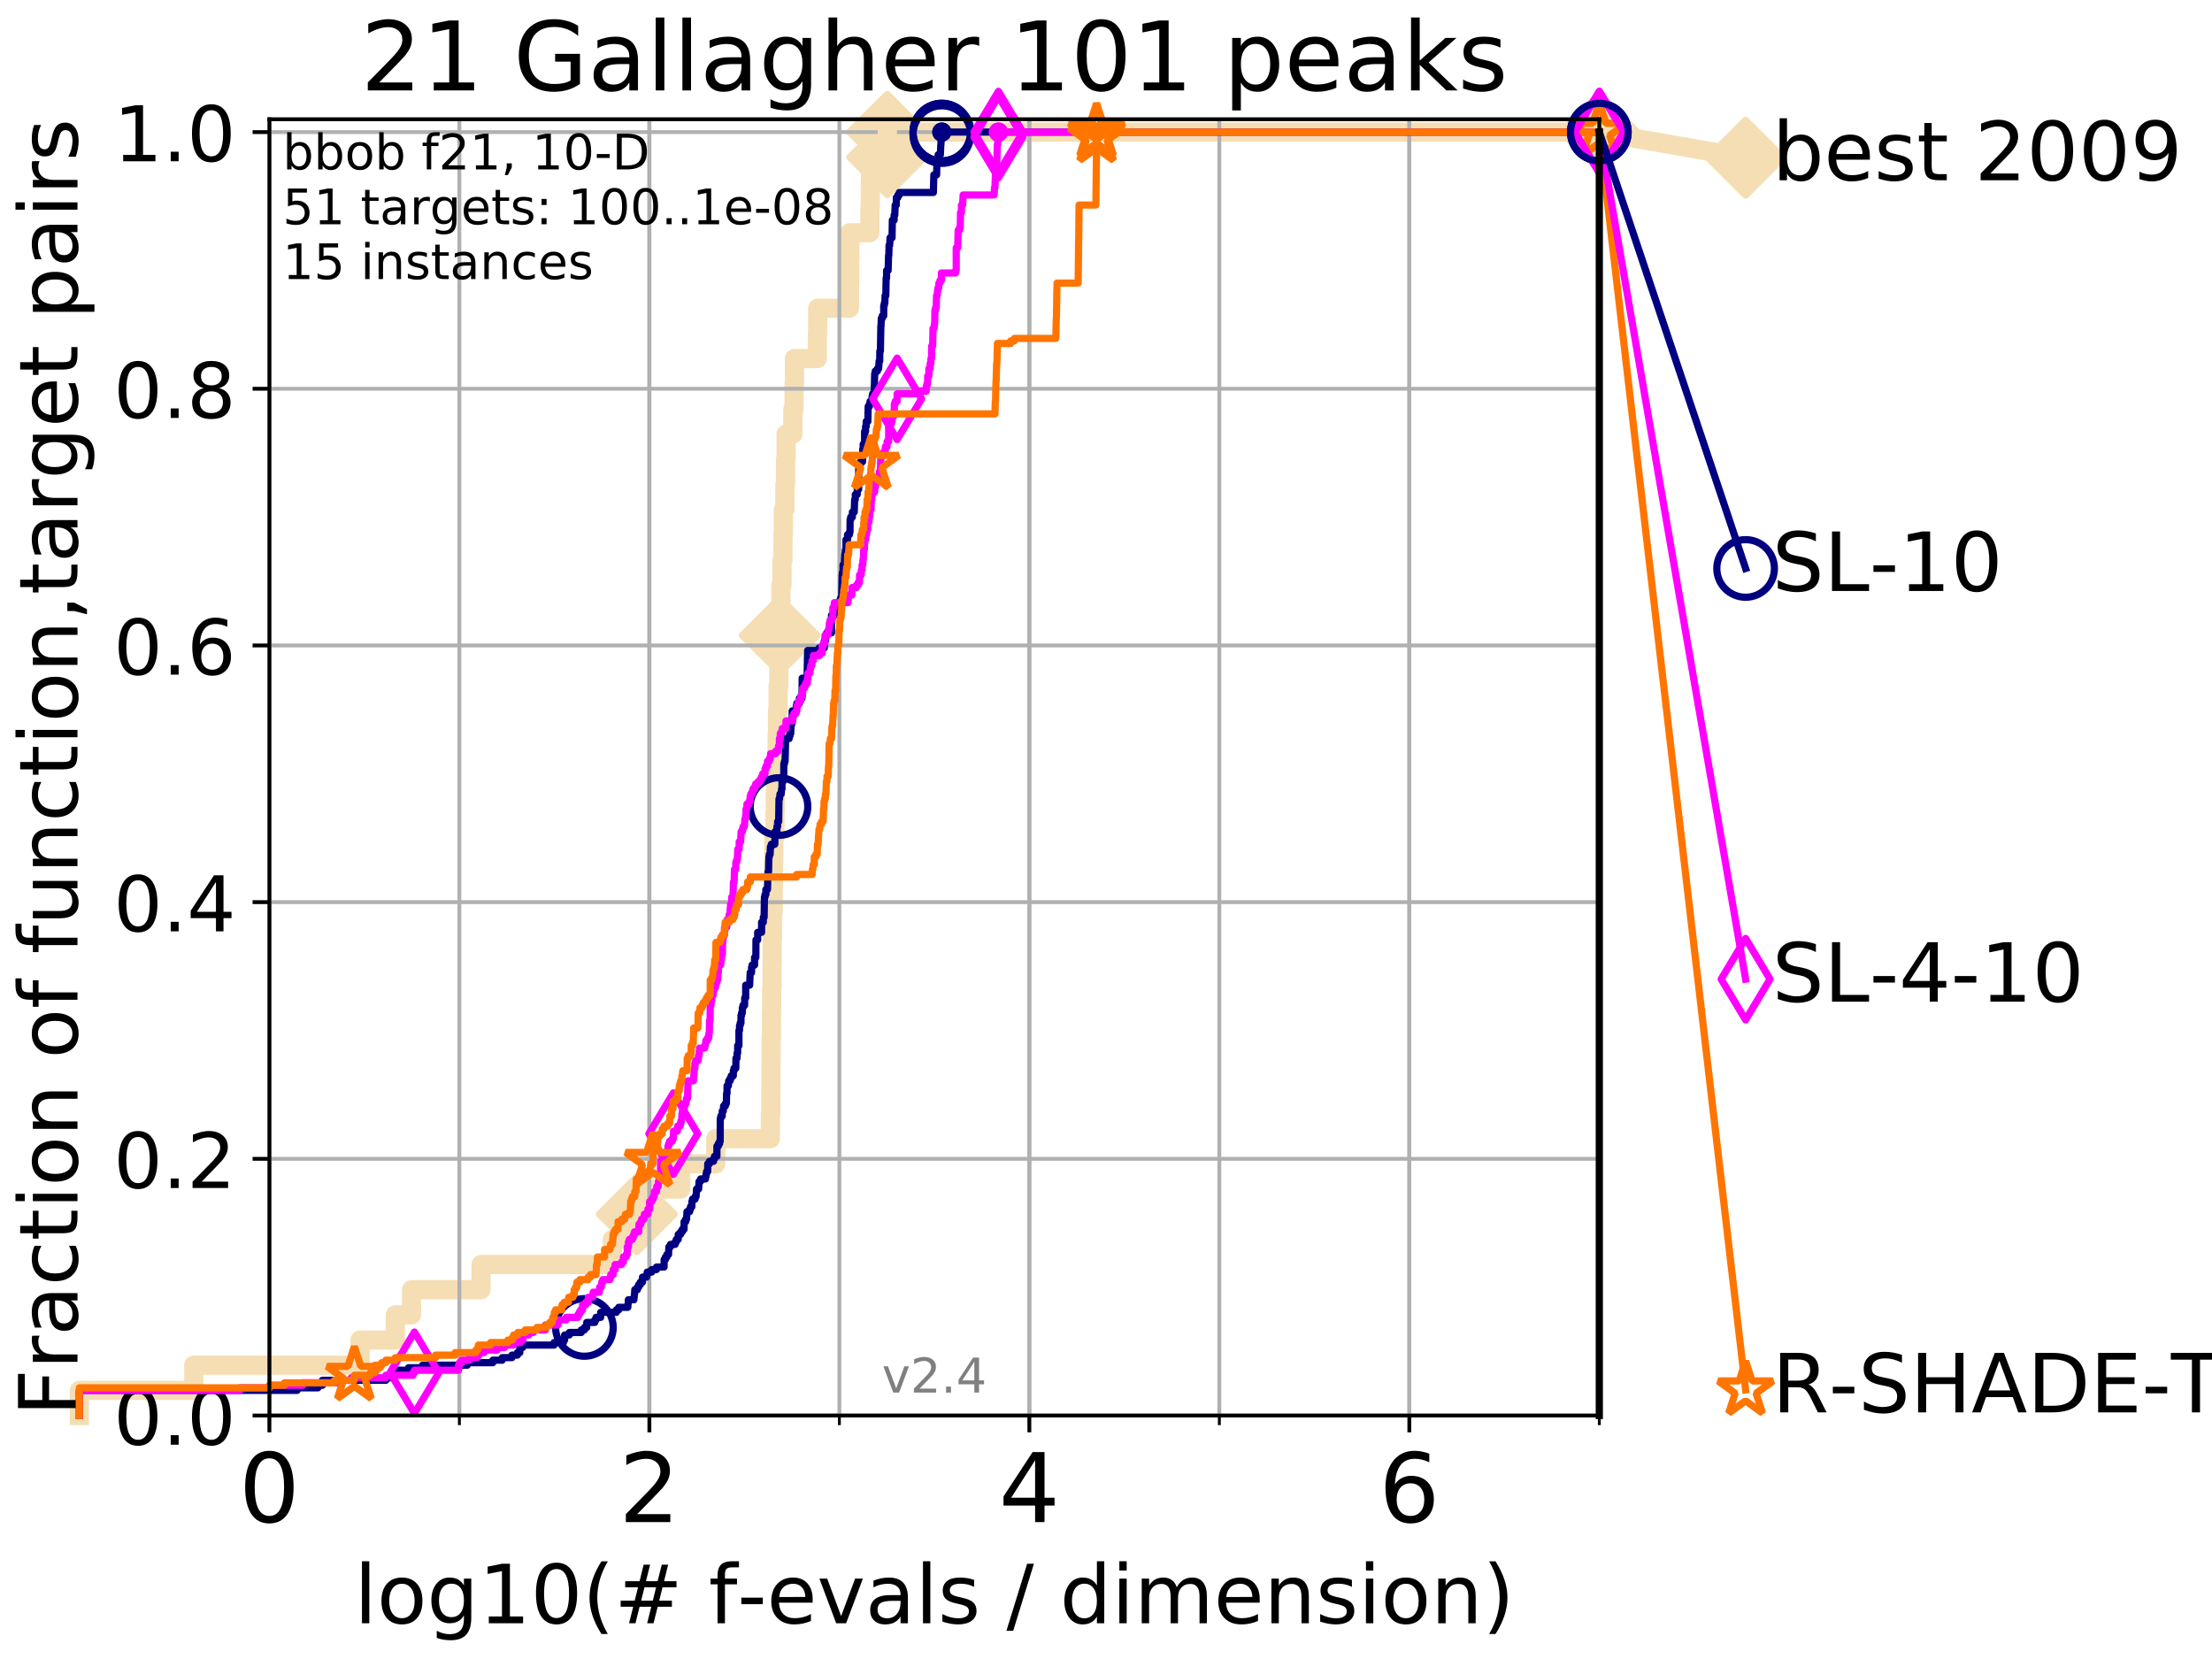 <?xml version="1.0" encoding="utf-8" standalone="no"?>
<!DOCTYPE svg PUBLIC "-//W3C//DTD SVG 1.1//EN"
  "http://www.w3.org/Graphics/SVG/1.1/DTD/svg11.dtd">
<!-- Created with matplotlib (http://matplotlib.org/) -->
<svg height="345.6pt" version="1.1" viewBox="0 0 460.8 345.6" width="460.8pt" xmlns="http://www.w3.org/2000/svg" xmlns:xlink="http://www.w3.org/1999/xlink">
 <defs>
  <style type="text/css">
*{stroke-linecap:butt;stroke-linejoin:round;}
  </style>
 </defs>
 <g id="figure_1">
  <g id="patch_1">
   <path d="M 0 345.6 
L 460.8 345.6 
L 460.8 0 
L 0 0 
z
" style="fill:#ffffff;"/>
  </g>
  <g id="axes_1">
   <g id="patch_2">
    <path d="M 56.12 294.88 
L 333.168 294.88 
L 333.168 24.84 
L 56.12 24.84 
z
" style="fill:#ffffff;"/>
   </g>
   <g id="line2d_1">
    <path d="M 16.542 294.88 
L 16.542 289.638 
L 40.37 289.638 
L 40.37 284.395 
L 75.004 284.395 
L 75.004 279.153 
L 82.351 279.153 
L 82.351 273.91 
L 85.732 273.91 
L 85.732 268.668 
L 100.208 268.668 
L 100.208 263.425 
L 127.579 263.425 
L 127.579 258.183 
L 130.762 258.183 
L 130.762 252.94 
L 132.664 252.94 
L 132.664 247.698 
L 141.805 247.698 
L 141.805 242.455 
L 149.108 242.455 
L 149.108 237.213 
L 160.476 237.213 
L 160.476 231.97 
L 160.575 231.97 
L 160.575 226.728 
L 160.602 226.728 
L 160.602 221.485 
L 160.63 221.485 
L 160.63 216.243 
L 160.712 216.243 
L 160.712 211 
L 160.759 211 
L 160.759 205.758 
L 160.821 205.758 
L 160.821 200.515 
L 160.86 200.515 
L 160.86 195.273 
L 160.926 195.273 
L 160.926 190.03 
L 161.08 190.03 
L 161.08 184.788 
L 161.13 184.788 
L 161.13 179.546 
L 161.187 179.546 
L 161.187 174.303 
L 161.444 174.303 
L 161.444 169.061 
L 161.526 169.061 
L 161.526 163.818 
L 161.575 163.818 
L 161.575 158.576 
L 161.881 158.576 
L 161.881 153.333 
L 161.968 153.333 
L 161.968 148.091 
L 162.081 148.091 
L 162.081 142.848 
L 162.253 142.848 
L 162.253 137.606 
L 162.438 137.606 
L 162.438 132.363 
L 162.583 132.363 
L 162.583 127.121 
L 162.667 127.121 
L 162.667 121.878 
L 162.91 121.878 
L 162.91 116.636 
L 163.108 116.636 
L 163.108 111.393 
L 163.193 111.393 
L 163.193 106.151 
L 163.515 106.151 
L 163.515 100.908 
L 163.641 100.908 
L 163.641 95.666 
L 163.753 95.666 
L 163.753 90.423 
L 165.187 90.423 
L 165.187 85.181 
L 165.42 85.181 
L 165.42 79.938 
L 165.501 79.938 
L 165.501 74.696 
L 170.262 74.696 
L 170.262 69.453 
L 170.34 69.453 
L 170.34 64.211 
L 176.959 64.211 
L 176.959 58.969 
L 177 58.969 
L 177 53.726 
L 177.038 53.726 
L 177.038 48.484 
L 181.215 48.484 
L 181.215 43.241 
L 181.301 43.241 
L 181.301 37.999 
L 181.349 37.999 
L 181.349 32.756 
L 184.828 32.756 
L 184.828 27.514 
L 333.168 27.514 
" style="fill:none;stroke:#f5deb3;stroke-linecap:square;stroke-width:4;"/>
   </g>
   <g id="line2d_2">
    <defs>
     <path d="M -0 7.778 
L 7.778 0 
L 0 -7.778 
L -7.778 -0 
z
" id="m939200eba8" style="stroke:#f5deb3;stroke-linejoin:miter;stroke-width:1.5;"/>
    </defs>
    <g>
     <use style="fill:#f5deb3;stroke:#f5deb3;stroke-linejoin:miter;stroke-width:1.5;" x="132.664" xlink:href="#m939200eba8" y="252.94"/>
     <use style="fill:#f5deb3;stroke:#f5deb3;stroke-linejoin:miter;stroke-width:1.5;" x="162.438" xlink:href="#m939200eba8" y="132.363"/>
     <use style="fill:#f5deb3;stroke:#f5deb3;stroke-linejoin:miter;stroke-width:1.5;" x="184.828" xlink:href="#m939200eba8" y="32.756"/>
     <use style="fill:#f5deb3;stroke:#f5deb3;stroke-linejoin:miter;stroke-width:1.5;" x="184.828" xlink:href="#m939200eba8" y="27.514"/>
     <use style="fill:#f5deb3;stroke:#f5deb3;stroke-linejoin:miter;stroke-width:1.5;" x="184.828" xlink:href="#m939200eba8" y="27.514"/>
     <use style="fill:#f5deb3;stroke:#f5deb3;stroke-linejoin:miter;stroke-width:1.5;" x="333.168" xlink:href="#m939200eba8" y="27.514"/>
    </g>
   </g>
   <g id="line2d_3">
    <path style="fill:none;stroke:#f5deb3;stroke-linecap:square;stroke-width:4;"/>
    <g/>
   </g>
   <g id="line2d_4">
    <path d="M 333.168 27.514 
L 363.643 32.861 
" style="fill:none;stroke:#f5deb3;stroke-linecap:square;stroke-width:4;"/>
    <g>
     <use style="fill:#f5deb3;stroke:#f5deb3;stroke-linejoin:miter;stroke-width:1.5;" x="333.168" xlink:href="#m939200eba8" y="27.514"/>
     <use style="fill:#f5deb3;stroke:#f5deb3;stroke-linejoin:miter;stroke-width:1.5;" x="363.643" xlink:href="#m939200eba8" y="32.861"/>
    </g>
   </g>
   <g id="matplotlib.axis_1">
    <g id="xtick_1">
     <g id="line2d_5">
      <path clip-path="url(#p0fdf7c7350)" d="M 56.12 294.88 
L 56.12 24.84 
" style="fill:none;stroke:#b0b0b0;stroke-linecap:square;stroke-width:0.8;"/>
     </g>
     <g id="line2d_6">
      <defs>
       <path d="M 0 0 
L 0 3.5 
" id="m464305b7c1" style="stroke:#000000;stroke-width:0.8;"/>
      </defs>
      <g>
       <use style="stroke:#000000;stroke-width:0.8;" x="56.12" xlink:href="#m464305b7c1" y="294.88"/>
      </g>
     </g>
     <g id="text_1">
      <!-- 0 -->
      <defs>
       <path d="M 31.781 66.406 
Q 24.172 66.406 20.328 58.906 
Q 16.5 51.422 16.5 36.375 
Q 16.5 21.391 20.328 13.891 
Q 24.172 6.391 31.781 6.391 
Q 39.453 6.391 43.281 13.891 
Q 47.125 21.391 47.125 36.375 
Q 47.125 51.422 43.281 58.906 
Q 39.453 66.406 31.781 66.406 
z
M 31.781 74.219 
Q 44.047 74.219 50.516 64.516 
Q 56.984 54.828 56.984 36.375 
Q 56.984 17.969 50.516 8.266 
Q 44.047 -1.422 31.781 -1.422 
Q 19.531 -1.422 13.062 8.266 
Q 6.594 17.969 6.594 36.375 
Q 6.594 54.828 13.062 64.516 
Q 19.531 74.219 31.781 74.219 
z
" id="DejaVuSans-30"/>
      </defs>
      <g transform="translate(49.758 317.077)scale(0.2 -0.2)">
       <use xlink:href="#DejaVuSans-30"/>
      </g>
     </g>
    </g>
    <g id="xtick_2">
     <g id="line2d_7">
      <path clip-path="url(#p0fdf7c7350)" d="M 135.277 294.88 
L 135.277 24.84 
" style="fill:none;stroke:#b0b0b0;stroke-linecap:square;stroke-width:0.8;"/>
     </g>
     <g id="line2d_8">
      <g>
       <use style="stroke:#000000;stroke-width:0.8;" x="135.277" xlink:href="#m464305b7c1" y="294.88"/>
      </g>
     </g>
     <g id="text_2">
      <!-- 2 -->
      <defs>
       <path d="M 19.188 8.297 
L 53.609 8.297 
L 53.609 0 
L 7.328 0 
L 7.328 8.297 
Q 12.938 14.109 22.625 23.891 
Q 32.328 33.688 34.812 36.531 
Q 39.547 41.844 41.422 45.531 
Q 43.312 49.219 43.312 52.781 
Q 43.312 58.594 39.234 62.25 
Q 35.156 65.922 28.609 65.922 
Q 23.969 65.922 18.812 64.312 
Q 13.672 62.703 7.812 59.422 
L 7.812 69.391 
Q 13.766 71.781 18.938 73 
Q 24.125 74.219 28.422 74.219 
Q 39.75 74.219 46.484 68.547 
Q 53.219 62.891 53.219 53.422 
Q 53.219 48.922 51.531 44.891 
Q 49.859 40.875 45.406 35.406 
Q 44.188 33.984 37.641 27.219 
Q 31.109 20.453 19.188 8.297 
z
" id="DejaVuSans-32"/>
      </defs>
      <g transform="translate(128.914 317.077)scale(0.2 -0.2)">
       <use xlink:href="#DejaVuSans-32"/>
      </g>
     </g>
    </g>
    <g id="xtick_3">
     <g id="line2d_9">
      <path clip-path="url(#p0fdf7c7350)" d="M 214.433 294.88 
L 214.433 24.84 
" style="fill:none;stroke:#b0b0b0;stroke-linecap:square;stroke-width:0.8;"/>
     </g>
     <g id="line2d_10">
      <g>
       <use style="stroke:#000000;stroke-width:0.8;" x="214.433" xlink:href="#m464305b7c1" y="294.88"/>
      </g>
     </g>
     <g id="text_3">
      <!-- 4 -->
      <defs>
       <path d="M 37.797 64.312 
L 12.891 25.391 
L 37.797 25.391 
z
M 35.203 72.906 
L 47.609 72.906 
L 47.609 25.391 
L 58.016 25.391 
L 58.016 17.188 
L 47.609 17.188 
L 47.609 0 
L 37.797 0 
L 37.797 17.188 
L 4.891 17.188 
L 4.891 26.703 
z
" id="DejaVuSans-34"/>
      </defs>
      <g transform="translate(208.071 317.077)scale(0.2 -0.2)">
       <use xlink:href="#DejaVuSans-34"/>
      </g>
     </g>
    </g>
    <g id="xtick_4">
     <g id="line2d_11">
      <path clip-path="url(#p0fdf7c7350)" d="M 293.59 294.88 
L 293.59 24.84 
" style="fill:none;stroke:#b0b0b0;stroke-linecap:square;stroke-width:0.8;"/>
     </g>
     <g id="line2d_12">
      <g>
       <use style="stroke:#000000;stroke-width:0.8;" x="293.59" xlink:href="#m464305b7c1" y="294.88"/>
      </g>
     </g>
     <g id="text_4">
      <!-- 6 -->
      <defs>
       <path d="M 33.016 40.375 
Q 26.375 40.375 22.484 35.828 
Q 18.609 31.297 18.609 23.391 
Q 18.609 15.531 22.484 10.953 
Q 26.375 6.391 33.016 6.391 
Q 39.656 6.391 43.531 10.953 
Q 47.406 15.531 47.406 23.391 
Q 47.406 31.297 43.531 35.828 
Q 39.656 40.375 33.016 40.375 
z
M 52.594 71.297 
L 52.594 62.312 
Q 48.875 64.062 45.094 64.984 
Q 41.312 65.922 37.594 65.922 
Q 27.828 65.922 22.672 59.328 
Q 17.531 52.734 16.797 39.406 
Q 19.672 43.656 24.016 45.922 
Q 28.375 48.188 33.594 48.188 
Q 44.578 48.188 50.953 41.516 
Q 57.328 34.859 57.328 23.391 
Q 57.328 12.156 50.688 5.359 
Q 44.047 -1.422 33.016 -1.422 
Q 20.359 -1.422 13.672 8.266 
Q 6.984 17.969 6.984 36.375 
Q 6.984 53.656 15.188 63.938 
Q 23.391 74.219 37.203 74.219 
Q 40.922 74.219 44.703 73.484 
Q 48.484 72.75 52.594 71.297 
z
" id="DejaVuSans-36"/>
      </defs>
      <g transform="translate(287.227 317.077)scale(0.2 -0.2)">
       <use xlink:href="#DejaVuSans-36"/>
      </g>
     </g>
    </g>
    <g id="xtick_5">
     <g id="line2d_13">
      <path clip-path="url(#p0fdf7c7350)" d="M 56.12 294.88 
L 56.12 24.84 
" style="fill:none;stroke:#b0b0b0;stroke-linecap:square;stroke-width:0.8;"/>
     </g>
     <g id="line2d_14">
      <defs>
       <path d="M 0 0 
L 0 2 
" id="m8ad5306b67" style="stroke:#000000;stroke-width:0.6;"/>
      </defs>
      <g>
       <use style="stroke:#000000;stroke-width:0.6;" x="56.12" xlink:href="#m8ad5306b67" y="294.88"/>
      </g>
     </g>
    </g>
    <g id="xtick_6">
     <g id="line2d_15">
      <path clip-path="url(#p0fdf7c7350)" d="M 95.698 294.88 
L 95.698 24.84 
" style="fill:none;stroke:#b0b0b0;stroke-linecap:square;stroke-width:0.8;"/>
     </g>
     <g id="line2d_16">
      <g>
       <use style="stroke:#000000;stroke-width:0.6;" x="95.698" xlink:href="#m8ad5306b67" y="294.88"/>
      </g>
     </g>
    </g>
    <g id="xtick_7">
     <g id="line2d_17">
      <path clip-path="url(#p0fdf7c7350)" d="M 135.277 294.88 
L 135.277 24.84 
" style="fill:none;stroke:#b0b0b0;stroke-linecap:square;stroke-width:0.8;"/>
     </g>
     <g id="line2d_18">
      <g>
       <use style="stroke:#000000;stroke-width:0.6;" x="135.277" xlink:href="#m8ad5306b67" y="294.88"/>
      </g>
     </g>
    </g>
    <g id="xtick_8">
     <g id="line2d_19">
      <path clip-path="url(#p0fdf7c7350)" d="M 174.855 294.88 
L 174.855 24.84 
" style="fill:none;stroke:#b0b0b0;stroke-linecap:square;stroke-width:0.8;"/>
     </g>
     <g id="line2d_20">
      <g>
       <use style="stroke:#000000;stroke-width:0.6;" x="174.855" xlink:href="#m8ad5306b67" y="294.88"/>
      </g>
     </g>
    </g>
    <g id="xtick_9">
     <g id="line2d_21">
      <path clip-path="url(#p0fdf7c7350)" d="M 214.433 294.88 
L 214.433 24.84 
" style="fill:none;stroke:#b0b0b0;stroke-linecap:square;stroke-width:0.8;"/>
     </g>
     <g id="line2d_22">
      <g>
       <use style="stroke:#000000;stroke-width:0.6;" x="214.433" xlink:href="#m8ad5306b67" y="294.88"/>
      </g>
     </g>
    </g>
    <g id="xtick_10">
     <g id="line2d_23">
      <path clip-path="url(#p0fdf7c7350)" d="M 254.011 294.88 
L 254.011 24.84 
" style="fill:none;stroke:#b0b0b0;stroke-linecap:square;stroke-width:0.8;"/>
     </g>
     <g id="line2d_24">
      <g>
       <use style="stroke:#000000;stroke-width:0.6;" x="254.011" xlink:href="#m8ad5306b67" y="294.88"/>
      </g>
     </g>
    </g>
    <g id="xtick_11">
     <g id="line2d_25">
      <path clip-path="url(#p0fdf7c7350)" d="M 293.59 294.88 
L 293.59 24.84 
" style="fill:none;stroke:#b0b0b0;stroke-linecap:square;stroke-width:0.8;"/>
     </g>
     <g id="line2d_26">
      <g>
       <use style="stroke:#000000;stroke-width:0.6;" x="293.59" xlink:href="#m8ad5306b67" y="294.88"/>
      </g>
     </g>
    </g>
    <g id="xtick_12">
     <g id="line2d_27">
      <path clip-path="url(#p0fdf7c7350)" d="M 333.168 294.88 
L 333.168 24.84 
" style="fill:none;stroke:#b0b0b0;stroke-linecap:square;stroke-width:0.8;"/>
     </g>
     <g id="line2d_28">
      <g>
       <use style="stroke:#000000;stroke-width:0.6;" x="333.168" xlink:href="#m8ad5306b67" y="294.88"/>
      </g>
     </g>
    </g>
    <g id="text_5">
     <!-- log10(# f-evals / dimension) -->
     <defs>
      <path d="M 9.422 75.984 
L 18.406 75.984 
L 18.406 0 
L 9.422 0 
z
" id="DejaVuSans-6c"/>
      <path d="M 30.609 48.391 
Q 23.391 48.391 19.188 42.75 
Q 14.984 37.109 14.984 27.297 
Q 14.984 17.484 19.156 11.844 
Q 23.344 6.203 30.609 6.203 
Q 37.797 6.203 41.984 11.859 
Q 46.188 17.531 46.188 27.297 
Q 46.188 37.016 41.984 42.703 
Q 37.797 48.391 30.609 48.391 
z
M 30.609 56 
Q 42.328 56 49.016 48.375 
Q 55.719 40.766 55.719 27.297 
Q 55.719 13.875 49.016 6.219 
Q 42.328 -1.422 30.609 -1.422 
Q 18.844 -1.422 12.172 6.219 
Q 5.516 13.875 5.516 27.297 
Q 5.516 40.766 12.172 48.375 
Q 18.844 56 30.609 56 
z
" id="DejaVuSans-6f"/>
      <path d="M 45.406 27.984 
Q 45.406 37.75 41.375 43.109 
Q 37.359 48.484 30.078 48.484 
Q 22.859 48.484 18.828 43.109 
Q 14.797 37.75 14.797 27.984 
Q 14.797 18.266 18.828 12.891 
Q 22.859 7.516 30.078 7.516 
Q 37.359 7.516 41.375 12.891 
Q 45.406 18.266 45.406 27.984 
z
M 54.391 6.781 
Q 54.391 -7.172 48.188 -13.984 
Q 42 -20.797 29.203 -20.797 
Q 24.469 -20.797 20.266 -20.094 
Q 16.062 -19.391 12.109 -17.922 
L 12.109 -9.188 
Q 16.062 -11.328 19.922 -12.344 
Q 23.781 -13.375 27.781 -13.375 
Q 36.625 -13.375 41.016 -8.766 
Q 45.406 -4.156 45.406 5.172 
L 45.406 9.625 
Q 42.625 4.781 38.281 2.391 
Q 33.938 0 27.875 0 
Q 17.828 0 11.672 7.656 
Q 5.516 15.328 5.516 27.984 
Q 5.516 40.672 11.672 48.328 
Q 17.828 56 27.875 56 
Q 33.938 56 38.281 53.609 
Q 42.625 51.219 45.406 46.391 
L 45.406 54.688 
L 54.391 54.688 
z
" id="DejaVuSans-67"/>
      <path d="M 12.406 8.297 
L 28.516 8.297 
L 28.516 63.922 
L 10.984 60.406 
L 10.984 69.391 
L 28.422 72.906 
L 38.281 72.906 
L 38.281 8.297 
L 54.391 8.297 
L 54.391 0 
L 12.406 0 
z
" id="DejaVuSans-31"/>
      <path d="M 31 75.875 
Q 24.469 64.656 21.281 53.656 
Q 18.109 42.672 18.109 31.391 
Q 18.109 20.125 21.312 9.062 
Q 24.516 -2 31 -13.188 
L 23.188 -13.188 
Q 15.875 -1.703 12.234 9.375 
Q 8.594 20.453 8.594 31.391 
Q 8.594 42.281 12.203 53.312 
Q 15.828 64.359 23.188 75.875 
z
" id="DejaVuSans-28"/>
      <path d="M 51.125 44 
L 36.922 44 
L 32.812 27.688 
L 47.125 27.688 
z
M 43.797 71.781 
L 38.719 51.516 
L 52.984 51.516 
L 58.109 71.781 
L 65.922 71.781 
L 60.891 51.516 
L 76.125 51.516 
L 76.125 44 
L 58.984 44 
L 54.984 27.688 
L 70.516 27.688 
L 70.516 20.219 
L 53.078 20.219 
L 48 0 
L 40.188 0 
L 45.219 20.219 
L 30.906 20.219 
L 25.875 0 
L 18.016 0 
L 23.094 20.219 
L 7.719 20.219 
L 7.719 27.688 
L 24.906 27.688 
L 29 44 
L 13.281 44 
L 13.281 51.516 
L 30.906 51.516 
L 35.891 71.781 
z
" id="DejaVuSans-23"/>
      <path id="DejaVuSans-20"/>
      <path d="M 37.109 75.984 
L 37.109 68.5 
L 28.516 68.5 
Q 23.688 68.5 21.797 66.547 
Q 19.922 64.594 19.922 59.516 
L 19.922 54.688 
L 34.719 54.688 
L 34.719 47.703 
L 19.922 47.703 
L 19.922 0 
L 10.891 0 
L 10.891 47.703 
L 2.297 47.703 
L 2.297 54.688 
L 10.891 54.688 
L 10.891 58.5 
Q 10.891 67.625 15.141 71.797 
Q 19.391 75.984 28.609 75.984 
z
" id="DejaVuSans-66"/>
      <path d="M 4.891 31.391 
L 31.203 31.391 
L 31.203 23.391 
L 4.891 23.391 
z
" id="DejaVuSans-2d"/>
      <path d="M 56.203 29.594 
L 56.203 25.203 
L 14.891 25.203 
Q 15.484 15.922 20.484 11.062 
Q 25.484 6.203 34.422 6.203 
Q 39.594 6.203 44.453 7.469 
Q 49.312 8.734 54.109 11.281 
L 54.109 2.781 
Q 49.266 0.734 44.188 -0.344 
Q 39.109 -1.422 33.891 -1.422 
Q 20.797 -1.422 13.156 6.188 
Q 5.516 13.812 5.516 26.812 
Q 5.516 40.234 12.766 48.109 
Q 20.016 56 32.328 56 
Q 43.359 56 49.781 48.891 
Q 56.203 41.797 56.203 29.594 
z
M 47.219 32.234 
Q 47.125 39.594 43.094 43.984 
Q 39.062 48.391 32.422 48.391 
Q 24.906 48.391 20.391 44.141 
Q 15.875 39.891 15.188 32.172 
z
" id="DejaVuSans-65"/>
      <path d="M 2.984 54.688 
L 12.5 54.688 
L 29.594 8.797 
L 46.688 54.688 
L 56.203 54.688 
L 35.688 0 
L 23.484 0 
z
" id="DejaVuSans-76"/>
      <path d="M 34.281 27.484 
Q 23.391 27.484 19.188 25 
Q 14.984 22.516 14.984 16.5 
Q 14.984 11.719 18.141 8.906 
Q 21.297 6.109 26.703 6.109 
Q 34.188 6.109 38.703 11.406 
Q 43.219 16.703 43.219 25.484 
L 43.219 27.484 
z
M 52.203 31.203 
L 52.203 0 
L 43.219 0 
L 43.219 8.297 
Q 40.141 3.328 35.547 0.953 
Q 30.953 -1.422 24.312 -1.422 
Q 15.922 -1.422 10.953 3.297 
Q 6 8.016 6 15.922 
Q 6 25.141 12.172 29.828 
Q 18.359 34.516 30.609 34.516 
L 43.219 34.516 
L 43.219 35.406 
Q 43.219 41.609 39.141 45 
Q 35.062 48.391 27.688 48.391 
Q 23 48.391 18.547 47.266 
Q 14.109 46.141 10.016 43.891 
L 10.016 52.203 
Q 14.938 54.109 19.578 55.047 
Q 24.219 56 28.609 56 
Q 40.484 56 46.344 49.844 
Q 52.203 43.703 52.203 31.203 
z
" id="DejaVuSans-61"/>
      <path d="M 44.281 53.078 
L 44.281 44.578 
Q 40.484 46.531 36.375 47.5 
Q 32.281 48.484 27.875 48.484 
Q 21.188 48.484 17.844 46.438 
Q 14.5 44.391 14.5 40.281 
Q 14.5 37.156 16.891 35.375 
Q 19.281 33.594 26.516 31.984 
L 29.594 31.297 
Q 39.156 29.25 43.188 25.516 
Q 47.219 21.781 47.219 15.094 
Q 47.219 7.469 41.188 3.016 
Q 35.156 -1.422 24.609 -1.422 
Q 20.219 -1.422 15.453 -0.562 
Q 10.688 0.297 5.422 2 
L 5.422 11.281 
Q 10.406 8.688 15.234 7.391 
Q 20.062 6.109 24.812 6.109 
Q 31.156 6.109 34.562 8.281 
Q 37.984 10.453 37.984 14.406 
Q 37.984 18.062 35.516 20.016 
Q 33.062 21.969 24.703 23.781 
L 21.578 24.516 
Q 13.234 26.266 9.516 29.906 
Q 5.812 33.547 5.812 39.891 
Q 5.812 47.609 11.281 51.797 
Q 16.75 56 26.812 56 
Q 31.781 56 36.172 55.266 
Q 40.578 54.547 44.281 53.078 
z
" id="DejaVuSans-73"/>
      <path d="M 25.391 72.906 
L 33.688 72.906 
L 8.297 -9.281 
L 0 -9.281 
z
" id="DejaVuSans-2f"/>
      <path d="M 45.406 46.391 
L 45.406 75.984 
L 54.391 75.984 
L 54.391 0 
L 45.406 0 
L 45.406 8.203 
Q 42.578 3.328 38.25 0.953 
Q 33.938 -1.422 27.875 -1.422 
Q 17.969 -1.422 11.734 6.484 
Q 5.516 14.406 5.516 27.297 
Q 5.516 40.188 11.734 48.094 
Q 17.969 56 27.875 56 
Q 33.938 56 38.25 53.625 
Q 42.578 51.266 45.406 46.391 
z
M 14.797 27.297 
Q 14.797 17.391 18.875 11.75 
Q 22.953 6.109 30.078 6.109 
Q 37.203 6.109 41.297 11.75 
Q 45.406 17.391 45.406 27.297 
Q 45.406 37.203 41.297 42.844 
Q 37.203 48.484 30.078 48.484 
Q 22.953 48.484 18.875 42.844 
Q 14.797 37.203 14.797 27.297 
z
" id="DejaVuSans-64"/>
      <path d="M 9.422 54.688 
L 18.406 54.688 
L 18.406 0 
L 9.422 0 
z
M 9.422 75.984 
L 18.406 75.984 
L 18.406 64.594 
L 9.422 64.594 
z
" id="DejaVuSans-69"/>
      <path d="M 52 44.188 
Q 55.375 50.25 60.062 53.125 
Q 64.75 56 71.094 56 
Q 79.641 56 84.281 50.016 
Q 88.922 44.047 88.922 33.016 
L 88.922 0 
L 79.891 0 
L 79.891 32.719 
Q 79.891 40.578 77.094 44.375 
Q 74.312 48.188 68.609 48.188 
Q 61.625 48.188 57.562 43.547 
Q 53.516 38.922 53.516 30.906 
L 53.516 0 
L 44.484 0 
L 44.484 32.719 
Q 44.484 40.625 41.703 44.406 
Q 38.922 48.188 33.109 48.188 
Q 26.219 48.188 22.156 43.531 
Q 18.109 38.875 18.109 30.906 
L 18.109 0 
L 9.078 0 
L 9.078 54.688 
L 18.109 54.688 
L 18.109 46.188 
Q 21.188 51.219 25.484 53.609 
Q 29.781 56 35.688 56 
Q 41.656 56 45.828 52.969 
Q 50 49.953 52 44.188 
z
" id="DejaVuSans-6d"/>
      <path d="M 54.891 33.016 
L 54.891 0 
L 45.906 0 
L 45.906 32.719 
Q 45.906 40.484 42.875 44.328 
Q 39.844 48.188 33.797 48.188 
Q 26.516 48.188 22.312 43.547 
Q 18.109 38.922 18.109 30.906 
L 18.109 0 
L 9.078 0 
L 9.078 54.688 
L 18.109 54.688 
L 18.109 46.188 
Q 21.344 51.125 25.703 53.562 
Q 30.078 56 35.797 56 
Q 45.219 56 50.047 50.172 
Q 54.891 44.344 54.891 33.016 
z
" id="DejaVuSans-6e"/>
      <path d="M 8.016 75.875 
L 15.828 75.875 
Q 23.141 64.359 26.781 53.312 
Q 30.422 42.281 30.422 31.391 
Q 30.422 20.453 26.781 9.375 
Q 23.141 -1.703 15.828 -13.188 
L 8.016 -13.188 
Q 14.5 -2 17.703 9.062 
Q 20.906 20.125 20.906 31.391 
Q 20.906 42.672 17.703 53.656 
Q 14.5 64.656 8.016 75.875 
z
" id="DejaVuSans-29"/>
     </defs>
     <g transform="translate(73.803 338.154)scale(0.17 -0.17)">
      <use xlink:href="#DejaVuSans-6c"/>
      <use x="27.783" xlink:href="#DejaVuSans-6f"/>
      <use x="88.965" xlink:href="#DejaVuSans-67"/>
      <use x="152.441" xlink:href="#DejaVuSans-31"/>
      <use x="216.064" xlink:href="#DejaVuSans-30"/>
      <use x="279.688" xlink:href="#DejaVuSans-28"/>
      <use x="318.701" xlink:href="#DejaVuSans-23"/>
      <use x="402.49" xlink:href="#DejaVuSans-20"/>
      <use x="434.277" xlink:href="#DejaVuSans-66"/>
      <use x="469.404" xlink:href="#DejaVuSans-2d"/>
      <use x="505.488" xlink:href="#DejaVuSans-65"/>
      <use x="567.012" xlink:href="#DejaVuSans-76"/>
      <use x="626.191" xlink:href="#DejaVuSans-61"/>
      <use x="687.471" xlink:href="#DejaVuSans-6c"/>
      <use x="715.254" xlink:href="#DejaVuSans-73"/>
      <use x="767.354" xlink:href="#DejaVuSans-20"/>
      <use x="799.141" xlink:href="#DejaVuSans-2f"/>
      <use x="832.832" xlink:href="#DejaVuSans-20"/>
      <use x="864.619" xlink:href="#DejaVuSans-64"/>
      <use x="928.096" xlink:href="#DejaVuSans-69"/>
      <use x="955.879" xlink:href="#DejaVuSans-6d"/>
      <use x="1053.291" xlink:href="#DejaVuSans-65"/>
      <use x="1114.814" xlink:href="#DejaVuSans-6e"/>
      <use x="1178.193" xlink:href="#DejaVuSans-73"/>
      <use x="1230.293" xlink:href="#DejaVuSans-69"/>
      <use x="1258.076" xlink:href="#DejaVuSans-6f"/>
      <use x="1319.258" xlink:href="#DejaVuSans-6e"/>
      <use x="1382.637" xlink:href="#DejaVuSans-29"/>
     </g>
    </g>
   </g>
   <g id="matplotlib.axis_2">
    <g id="ytick_1">
     <g id="line2d_29">
      <path clip-path="url(#p0fdf7c7350)" d="M 56.12 294.88 
L 333.168 294.88 
" style="fill:none;stroke:#b0b0b0;stroke-linecap:square;stroke-width:0.8;"/>
     </g>
     <g id="line2d_30">
      <defs>
       <path d="M 0 0 
L -3.5 0 
" id="m82e9a6fa80" style="stroke:#000000;stroke-width:0.8;"/>
      </defs>
      <g>
       <use style="stroke:#000000;stroke-width:0.8;" x="56.12" xlink:href="#m82e9a6fa80" y="294.88"/>
      </g>
     </g>
     <g id="text_6">
      <!-- 0.0 -->
      <defs>
       <path d="M 10.688 12.406 
L 21 12.406 
L 21 0 
L 10.688 0 
z
" id="DejaVuSans-2e"/>
      </defs>
      <g transform="translate(23.675 300.959)scale(0.16 -0.16)">
       <use xlink:href="#DejaVuSans-30"/>
       <use x="63.623" xlink:href="#DejaVuSans-2e"/>
       <use x="95.41" xlink:href="#DejaVuSans-30"/>
      </g>
     </g>
    </g>
    <g id="ytick_2">
     <g id="line2d_31">
      <path clip-path="url(#p0fdf7c7350)" d="M 56.12 241.407 
L 333.168 241.407 
" style="fill:none;stroke:#b0b0b0;stroke-linecap:square;stroke-width:0.8;"/>
     </g>
     <g id="line2d_32">
      <g>
       <use style="stroke:#000000;stroke-width:0.8;" x="56.12" xlink:href="#m82e9a6fa80" y="241.407"/>
      </g>
     </g>
     <g id="text_7">
      <!-- 0.2 -->
      <g transform="translate(23.675 247.485)scale(0.16 -0.16)">
       <use xlink:href="#DejaVuSans-30"/>
       <use x="63.623" xlink:href="#DejaVuSans-2e"/>
       <use x="95.41" xlink:href="#DejaVuSans-32"/>
      </g>
     </g>
    </g>
    <g id="ytick_3">
     <g id="line2d_33">
      <path clip-path="url(#p0fdf7c7350)" d="M 56.12 187.933 
L 333.168 187.933 
" style="fill:none;stroke:#b0b0b0;stroke-linecap:square;stroke-width:0.8;"/>
     </g>
     <g id="line2d_34">
      <g>
       <use style="stroke:#000000;stroke-width:0.8;" x="56.12" xlink:href="#m82e9a6fa80" y="187.933"/>
      </g>
     </g>
     <g id="text_8">
      <!-- 0.4 -->
      <g transform="translate(23.675 194.012)scale(0.16 -0.16)">
       <use xlink:href="#DejaVuSans-30"/>
       <use x="63.623" xlink:href="#DejaVuSans-2e"/>
       <use x="95.41" xlink:href="#DejaVuSans-34"/>
      </g>
     </g>
    </g>
    <g id="ytick_4">
     <g id="line2d_35">
      <path clip-path="url(#p0fdf7c7350)" d="M 56.12 134.46 
L 333.168 134.46 
" style="fill:none;stroke:#b0b0b0;stroke-linecap:square;stroke-width:0.8;"/>
     </g>
     <g id="line2d_36">
      <g>
       <use style="stroke:#000000;stroke-width:0.8;" x="56.12" xlink:href="#m82e9a6fa80" y="134.46"/>
      </g>
     </g>
     <g id="text_9">
      <!-- 0.6 -->
      <g transform="translate(23.675 140.539)scale(0.16 -0.16)">
       <use xlink:href="#DejaVuSans-30"/>
       <use x="63.623" xlink:href="#DejaVuSans-2e"/>
       <use x="95.41" xlink:href="#DejaVuSans-36"/>
      </g>
     </g>
    </g>
    <g id="ytick_5">
     <g id="line2d_37">
      <path clip-path="url(#p0fdf7c7350)" d="M 56.12 80.987 
L 333.168 80.987 
" style="fill:none;stroke:#b0b0b0;stroke-linecap:square;stroke-width:0.8;"/>
     </g>
     <g id="line2d_38">
      <g>
       <use style="stroke:#000000;stroke-width:0.8;" x="56.12" xlink:href="#m82e9a6fa80" y="80.987"/>
      </g>
     </g>
     <g id="text_10">
      <!-- 0.8 -->
      <defs>
       <path d="M 31.781 34.625 
Q 24.75 34.625 20.719 30.859 
Q 16.703 27.094 16.703 20.516 
Q 16.703 13.922 20.719 10.156 
Q 24.75 6.391 31.781 6.391 
Q 38.812 6.391 42.859 10.172 
Q 46.922 13.969 46.922 20.516 
Q 46.922 27.094 42.891 30.859 
Q 38.875 34.625 31.781 34.625 
z
M 21.922 38.812 
Q 15.578 40.375 12.031 44.719 
Q 8.5 49.078 8.5 55.328 
Q 8.5 64.062 14.719 69.141 
Q 20.953 74.219 31.781 74.219 
Q 42.672 74.219 48.875 69.141 
Q 55.078 64.062 55.078 55.328 
Q 55.078 49.078 51.531 44.719 
Q 48 40.375 41.703 38.812 
Q 48.828 37.156 52.797 32.312 
Q 56.781 27.484 56.781 20.516 
Q 56.781 9.906 50.312 4.234 
Q 43.844 -1.422 31.781 -1.422 
Q 19.734 -1.422 13.25 4.234 
Q 6.781 9.906 6.781 20.516 
Q 6.781 27.484 10.781 32.312 
Q 14.797 37.156 21.922 38.812 
z
M 18.312 54.391 
Q 18.312 48.734 21.844 45.562 
Q 25.391 42.391 31.781 42.391 
Q 38.141 42.391 41.719 45.562 
Q 45.312 48.734 45.312 54.391 
Q 45.312 60.062 41.719 63.234 
Q 38.141 66.406 31.781 66.406 
Q 25.391 66.406 21.844 63.234 
Q 18.312 60.062 18.312 54.391 
z
" id="DejaVuSans-38"/>
      </defs>
      <g transform="translate(23.675 87.066)scale(0.16 -0.16)">
       <use xlink:href="#DejaVuSans-30"/>
       <use x="63.623" xlink:href="#DejaVuSans-2e"/>
       <use x="95.41" xlink:href="#DejaVuSans-38"/>
      </g>
     </g>
    </g>
    <g id="ytick_6">
     <g id="line2d_39">
      <path clip-path="url(#p0fdf7c7350)" d="M 56.12 27.514 
L 333.168 27.514 
" style="fill:none;stroke:#b0b0b0;stroke-linecap:square;stroke-width:0.8;"/>
     </g>
     <g id="line2d_40">
      <g>
       <use style="stroke:#000000;stroke-width:0.8;" x="56.12" xlink:href="#m82e9a6fa80" y="27.514"/>
      </g>
     </g>
     <g id="text_11">
      <!-- 1.0 -->
      <g transform="translate(23.675 33.592)scale(0.16 -0.16)">
       <use xlink:href="#DejaVuSans-31"/>
       <use x="63.623" xlink:href="#DejaVuSans-2e"/>
       <use x="95.41" xlink:href="#DejaVuSans-30"/>
      </g>
     </g>
    </g>
    <g id="text_12">
     <!-- Fraction of function,target pairs -->
     <defs>
      <path d="M 9.812 72.906 
L 51.703 72.906 
L 51.703 64.594 
L 19.672 64.594 
L 19.672 43.109 
L 48.578 43.109 
L 48.578 34.812 
L 19.672 34.812 
L 19.672 0 
L 9.812 0 
z
" id="DejaVuSans-46"/>
      <path d="M 41.109 46.297 
Q 39.594 47.172 37.812 47.578 
Q 36.031 48 33.891 48 
Q 26.266 48 22.188 43.047 
Q 18.109 38.094 18.109 28.812 
L 18.109 0 
L 9.078 0 
L 9.078 54.688 
L 18.109 54.688 
L 18.109 46.188 
Q 20.953 51.172 25.484 53.578 
Q 30.031 56 36.531 56 
Q 37.453 56 38.578 55.875 
Q 39.703 55.766 41.062 55.516 
z
" id="DejaVuSans-72"/>
      <path d="M 48.781 52.594 
L 48.781 44.188 
Q 44.969 46.297 41.141 47.344 
Q 37.312 48.391 33.406 48.391 
Q 24.656 48.391 19.812 42.844 
Q 14.984 37.312 14.984 27.297 
Q 14.984 17.281 19.812 11.734 
Q 24.656 6.203 33.406 6.203 
Q 37.312 6.203 41.141 7.25 
Q 44.969 8.297 48.781 10.406 
L 48.781 2.094 
Q 45.016 0.344 40.984 -0.531 
Q 36.969 -1.422 32.422 -1.422 
Q 20.062 -1.422 12.781 6.344 
Q 5.516 14.109 5.516 27.297 
Q 5.516 40.672 12.859 48.328 
Q 20.219 56 33.016 56 
Q 37.156 56 41.109 55.141 
Q 45.062 54.297 48.781 52.594 
z
" id="DejaVuSans-63"/>
      <path d="M 18.312 70.219 
L 18.312 54.688 
L 36.812 54.688 
L 36.812 47.703 
L 18.312 47.703 
L 18.312 18.016 
Q 18.312 11.328 20.141 9.422 
Q 21.969 7.516 27.594 7.516 
L 36.812 7.516 
L 36.812 0 
L 27.594 0 
Q 17.188 0 13.234 3.875 
Q 9.281 7.766 9.281 18.016 
L 9.281 47.703 
L 2.688 47.703 
L 2.688 54.688 
L 9.281 54.688 
L 9.281 70.219 
z
" id="DejaVuSans-74"/>
      <path d="M 8.5 21.578 
L 8.5 54.688 
L 17.484 54.688 
L 17.484 21.922 
Q 17.484 14.156 20.5 10.266 
Q 23.531 6.391 29.594 6.391 
Q 36.859 6.391 41.078 11.031 
Q 45.312 15.672 45.312 23.688 
L 45.312 54.688 
L 54.297 54.688 
L 54.297 0 
L 45.312 0 
L 45.312 8.406 
Q 42.047 3.422 37.719 1 
Q 33.406 -1.422 27.688 -1.422 
Q 18.266 -1.422 13.375 4.438 
Q 8.5 10.297 8.5 21.578 
z
M 31.109 56 
z
" id="DejaVuSans-75"/>
      <path d="M 11.719 12.406 
L 22.016 12.406 
L 22.016 4 
L 14.016 -11.625 
L 7.719 -11.625 
L 11.719 4 
z
" id="DejaVuSans-2c"/>
      <path d="M 18.109 8.203 
L 18.109 -20.797 
L 9.078 -20.797 
L 9.078 54.688 
L 18.109 54.688 
L 18.109 46.391 
Q 20.953 51.266 25.266 53.625 
Q 29.594 56 35.594 56 
Q 45.562 56 51.781 48.094 
Q 58.016 40.188 58.016 27.297 
Q 58.016 14.406 51.781 6.484 
Q 45.562 -1.422 35.594 -1.422 
Q 29.594 -1.422 25.266 0.953 
Q 20.953 3.328 18.109 8.203 
z
M 48.688 27.297 
Q 48.688 37.203 44.609 42.844 
Q 40.531 48.484 33.406 48.484 
Q 26.266 48.484 22.188 42.844 
Q 18.109 37.203 18.109 27.297 
Q 18.109 17.391 22.188 11.75 
Q 26.266 6.109 33.406 6.109 
Q 40.531 6.109 44.609 11.75 
Q 48.688 17.391 48.688 27.297 
z
" id="DejaVuSans-70"/>
     </defs>
     <g transform="translate(16.14 294.999)rotate(-90)scale(0.17 -0.17)">
      <use xlink:href="#DejaVuSans-46"/>
      <use x="57.41" xlink:href="#DejaVuSans-72"/>
      <use x="98.523" xlink:href="#DejaVuSans-61"/>
      <use x="159.803" xlink:href="#DejaVuSans-63"/>
      <use x="214.783" xlink:href="#DejaVuSans-74"/>
      <use x="253.992" xlink:href="#DejaVuSans-69"/>
      <use x="281.775" xlink:href="#DejaVuSans-6f"/>
      <use x="342.957" xlink:href="#DejaVuSans-6e"/>
      <use x="406.336" xlink:href="#DejaVuSans-20"/>
      <use x="438.123" xlink:href="#DejaVuSans-6f"/>
      <use x="499.305" xlink:href="#DejaVuSans-66"/>
      <use x="534.51" xlink:href="#DejaVuSans-20"/>
      <use x="566.297" xlink:href="#DejaVuSans-66"/>
      <use x="601.502" xlink:href="#DejaVuSans-75"/>
      <use x="664.881" xlink:href="#DejaVuSans-6e"/>
      <use x="728.26" xlink:href="#DejaVuSans-63"/>
      <use x="783.24" xlink:href="#DejaVuSans-74"/>
      <use x="822.449" xlink:href="#DejaVuSans-69"/>
      <use x="850.232" xlink:href="#DejaVuSans-6f"/>
      <use x="911.414" xlink:href="#DejaVuSans-6e"/>
      <use x="974.793" xlink:href="#DejaVuSans-2c"/>
      <use x="1006.58" xlink:href="#DejaVuSans-74"/>
      <use x="1045.789" xlink:href="#DejaVuSans-61"/>
      <use x="1107.068" xlink:href="#DejaVuSans-72"/>
      <use x="1148.166" xlink:href="#DejaVuSans-67"/>
      <use x="1211.643" xlink:href="#DejaVuSans-65"/>
      <use x="1273.166" xlink:href="#DejaVuSans-74"/>
      <use x="1312.375" xlink:href="#DejaVuSans-20"/>
      <use x="1344.162" xlink:href="#DejaVuSans-70"/>
      <use x="1407.639" xlink:href="#DejaVuSans-61"/>
      <use x="1468.918" xlink:href="#DejaVuSans-69"/>
      <use x="1496.701" xlink:href="#DejaVuSans-72"/>
      <use x="1537.814" xlink:href="#DejaVuSans-73"/>
     </g>
    </g>
   </g>
   <g id="line2d_41">
    <defs>
     <path d="M 0 1.5 
C 0.398 1.5 0.779 1.342 1.061 1.061 
C 1.342 0.779 1.5 0.398 1.5 0 
C 1.5 -0.398 1.342 -0.779 1.061 -1.061 
C 0.779 -1.342 0.398 -1.5 0 -1.5 
C -0.398 -1.5 -0.779 -1.342 -1.061 -1.061 
C -1.342 -0.779 -1.5 -0.398 -1.5 0 
C -1.5 0.398 -1.342 0.779 -1.061 1.061 
C -0.779 1.342 -0.398 1.5 0 1.5 
z
" id="mec2f48f28a" style="stroke:#f5deb3;"/>
    </defs>
    <g>
     <use style="fill:#f5deb3;stroke:#f5deb3;" x="184.828" xlink:href="#mec2f48f28a" y="27.514"/>
     <use style="fill:#f5deb3;stroke:#f5deb3;" x="184.828" xlink:href="#mec2f48f28a" y="27.514"/>
    </g>
   </g>
   <g id="line2d_42">
    <defs>
     <path d="M 0 1.5 
C 0.398 1.5 0.779 1.342 1.061 1.061 
C 1.342 0.779 1.5 0.398 1.5 0 
C 1.5 -0.398 1.342 -0.779 1.061 -1.061 
C 0.779 -1.342 0.398 -1.5 0 -1.5 
C -0.398 -1.5 -0.779 -1.342 -1.061 -1.061 
C -1.342 -0.779 -1.5 -0.398 -1.5 0 
C -1.5 0.398 -1.342 0.779 -1.061 1.061 
C -0.779 1.342 -0.398 1.5 0 1.5 
z
" id="mc5557b4073" style="stroke:#000080;"/>
    </defs>
    <g>
     <use style="fill:#000080;stroke:#000080;" x="196.2" xlink:href="#mc5557b4073" y="27.514"/>
     <use style="fill:#000080;stroke:#000080;" x="196.2" xlink:href="#mc5557b4073" y="27.514"/>
    </g>
   </g>
   <g id="line2d_43">
    <path d="M 16.542 294.88 
L 16.542 289.638 
L 61.903 289.638 
L 61.903 289.113 
L 66.223 289.113 
L 66.223 288.589 
L 67.153 288.589 
L 67.153 287.541 
L 80.373 287.541 
L 80.373 287.016 
L 81.973 287.016 
L 81.973 285.968 
L 82.351 285.968 
L 82.351 285.444 
L 85.107 285.444 
L 85.107 284.919 
L 88.027 284.919 
L 88.027 284.395 
L 97.337 284.395 
L 97.337 283.871 
L 102.668 283.871 
L 102.668 283.347 
L 104.616 283.347 
L 104.616 282.822 
L 106.64 282.822 
L 106.64 282.298 
L 107.784 282.298 
L 107.784 281.774 
L 108.287 281.774 
L 108.287 280.725 
L 108.856 280.725 
L 108.856 280.201 
L 115.421 280.201 
L 115.421 279.677 
L 117.378 279.677 
L 117.378 279.153 
L 117.62 279.153 
L 117.62 278.104 
L 118.6 278.104 
L 118.6 277.58 
L 121.087 277.58 
L 121.087 277.056 
L 121.741 277.056 
L 121.741 276.531 
L 122.225 276.531 
L 122.225 275.483 
L 123.904 275.483 
L 123.904 274.959 
L 124.168 274.959 
L 124.168 274.434 
L 125.125 274.434 
L 125.125 273.386 
L 128.393 273.386 
L 128.393 272.862 
L 128.898 272.862 
L 128.898 272.337 
L 130.784 272.337 
L 130.873 271.289 
L 130.895 271.289 
L 130.895 270.765 
L 132.053 270.765 
L 132.156 269.716 
L 132.177 269.716 
L 132.239 268.668 
L 132.784 268.668 
L 132.784 268.143 
L 133.04 268.143 
L 133.04 267.619 
L 133.389 267.619 
L 133.389 267.095 
L 133.843 267.095 
L 133.843 266.046 
L 134.7 266.046 
L 134.7 265.522 
L 134.824 265.522 
L 134.824 264.998 
L 135.768 264.998 
L 135.768 264.474 
L 136.758 264.474 
L 136.758 263.949 
L 138.339 263.949 
L 138.353 262.377 
L 138.624 262.377 
L 138.624 261.852 
L 138.932 261.852 
L 138.932 261.328 
L 139.276 261.328 
L 139.331 259.755 
L 139.667 259.755 
L 139.667 259.231 
L 140.637 259.231 
L 140.637 258.707 
L 140.887 258.707 
L 140.887 258.183 
L 141.292 258.183 
L 141.292 257.134 
L 141.793 257.134 
L 141.793 256.61 
L 142.131 256.61 
L 142.131 256.086 
L 142.508 256.086 
L 142.508 254.513 
L 142.832 254.513 
L 142.832 253.989 
L 143.019 253.989 
L 143.106 252.416 
L 143.664 252.416 
L 143.664 251.892 
L 143.842 251.892 
L 143.842 251.367 
L 144.132 251.367 
L 144.132 250.319 
L 144.255 250.319 
L 144.255 249.795 
L 144.807 249.795 
L 144.807 249.27 
L 145.013 249.27 
L 145.101 247.698 
L 145.532 247.698 
L 145.626 246.125 
L 145.934 246.125 
L 145.934 245.601 
L 146.957 245.601 
L 146.957 245.076 
L 147.079 245.076 
L 147.079 244.552 
L 147.191 244.552 
L 147.191 244.028 
L 147.43 244.028 
L 147.43 242.455 
L 147.782 242.455 
L 147.782 241.931 
L 148.648 241.931 
L 148.648 241.407 
L 148.837 241.407 
L 148.837 240.882 
L 149.345 240.882 
L 149.345 238.785 
L 149.63 238.785 
L 149.63 238.261 
L 149.904 238.261 
L 149.904 237.737 
L 150.029 237.737 
L 150.043 233.019 
L 150.159 233.019 
L 150.159 232.495 
L 150.453 232.495 
L 150.46 231.446 
L 150.672 231.446 
L 150.735 230.398 
L 151.109 230.398 
L 151.109 229.873 
L 151.326 229.873 
L 151.36 227.776 
L 151.454 227.776 
L 151.454 226.204 
L 151.74 226.204 
L 151.799 225.155 
L 152.099 225.155 
L 152.099 224.631 
L 152.324 224.631 
L 152.324 224.107 
L 152.764 224.107 
L 152.764 223.058 
L 152.913 223.058 
L 152.913 222.534 
L 153.279 222.534 
L 153.315 220.437 
L 153.536 220.437 
L 153.548 219.388 
L 153.66 219.388 
L 153.672 217.816 
L 153.935 217.816 
L 153.935 214.67 
L 154.051 214.67 
L 154.051 213.622 
L 154.195 213.622 
L 154.195 213.097 
L 154.36 213.097 
L 154.36 211.525 
L 154.484 211.525 
L 154.484 211 
L 154.635 211 
L 154.64 209.952 
L 154.768 209.952 
L 154.768 209.428 
L 155.113 209.428 
L 155.14 207.855 
L 155.339 207.855 
L 155.339 205.234 
L 156.169 205.234 
L 156.276 202.612 
L 156.558 202.612 
L 156.558 201.564 
L 156.672 201.564 
L 156.672 201.04 
L 157.189 201.04 
L 157.189 199.467 
L 157.456 199.467 
L 157.484 195.797 
L 157.835 195.797 
L 157.835 194.224 
L 158.652 194.224 
L 158.652 192.127 
L 159.01 192.127 
L 159.01 191.079 
L 159.182 191.079 
L 159.246 186.885 
L 159.357 186.885 
L 159.357 186.361 
L 159.542 186.361 
L 159.542 185.312 
L 159.878 185.312 
L 159.989 181.642 
L 160.094 181.642 
L 160.171 178.497 
L 160.26 178.497 
L 160.26 177.973 
L 160.436 177.973 
L 160.488 176.4 
L 160.669 176.4 
L 160.669 175.876 
L 161.402 175.876 
L 161.447 173.255 
L 161.848 173.255 
L 161.848 172.206 
L 161.994 172.206 
L 161.994 171.158 
L 162.207 171.158 
L 162.278 166.439 
L 162.389 166.439 
L 162.491 165.391 
L 162.74 165.391 
L 162.823 164.342 
L 162.903 164.342 
L 162.903 162.77 
L 163.156 162.77 
L 163.156 162.245 
L 163.278 162.245 
L 163.278 159.1 
L 163.422 159.1 
L 163.422 158.576 
L 163.552 158.576 
L 163.661 153.857 
L 164.397 153.857 
L 164.397 153.333 
L 164.551 153.333 
L 164.551 152.809 
L 164.722 152.809 
L 164.778 151.236 
L 164.836 151.236 
L 164.836 150.712 
L 164.999 150.712 
L 165.026 148.091 
L 165.876 148.091 
L 165.876 147.042 
L 165.988 147.042 
L 165.988 146.518 
L 166.524 146.518 
L 166.524 145.469 
L 167.065 145.469 
L 167.106 141.275 
L 168.122 141.275 
L 168.231 136.033 
L 168.246 136.033 
L 168.246 135.509 
L 170.628 135.509 
L 170.628 134.984 
L 171.722 134.984 
L 171.745 133.412 
L 171.988 133.412 
L 171.988 132.363 
L 172.222 132.363 
L 172.222 131.839 
L 173.213 131.839 
L 173.213 128.169 
L 173.888 128.169 
L 173.888 127.645 
L 174.289 127.645 
L 174.399 126.596 
L 174.867 126.596 
L 174.951 125.024 
L 175.15 125.024 
L 175.15 124.499 
L 175.345 124.499 
L 175.43 119.781 
L 175.489 119.781 
L 175.489 119.257 
L 175.623 119.257 
L 175.623 117.684 
L 175.89 117.684 
L 175.986 115.587 
L 176.021 115.587 
L 176.119 114.539 
L 176.229 114.539 
L 176.229 112.442 
L 176.549 112.442 
L 176.549 111.393 
L 176.95 111.393 
L 176.95 110.869 
L 177.065 110.869 
L 177.093 108.248 
L 177.215 108.248 
L 177.215 107.724 
L 177.565 107.724 
L 177.565 106.675 
L 177.95 106.675 
L 178.043 104.054 
L 178.174 104.054 
L 178.174 103.005 
L 178.579 103.005 
L 178.579 101.957 
L 178.868 101.957 
L 178.885 97.763 
L 179.144 97.763 
L 179.234 96.19 
L 179.683 96.19 
L 179.72 93.569 
L 179.822 93.569 
L 179.822 92.52 
L 180.11 92.52 
L 180.11 89.899 
L 180.311 89.899 
L 180.311 88.851 
L 180.448 88.851 
L 180.448 87.802 
L 180.789 87.802 
L 180.858 84.657 
L 181.12 84.657 
L 181.12 84.132 
L 181.251 84.132 
L 181.251 83.608 
L 181.645 83.608 
L 181.675 82.56 
L 181.784 82.56 
L 181.784 82.035 
L 182.102 82.035 
L 182.211 77.841 
L 182.326 77.841 
L 182.326 77.317 
L 182.774 77.317 
L 182.774 76.793 
L 183.035 76.793 
L 183.139 75.22 
L 183.261 75.22 
L 183.289 73.123 
L 183.402 73.123 
L 183.499 67.881 
L 183.531 67.881 
L 183.593 66.308 
L 183.8 66.308 
L 183.8 65.784 
L 184.097 65.784 
L 184.097 63.687 
L 184.211 63.687 
L 184.211 63.163 
L 184.327 63.163 
L 184.38 61.59 
L 184.532 61.59 
L 184.6 57.92 
L 184.69 57.92 
L 184.69 56.347 
L 185.015 56.347 
L 185.105 53.202 
L 185.157 53.202 
L 185.206 51.105 
L 185.331 51.105 
L 185.412 49.532 
L 185.83 49.532 
L 185.893 45.862 
L 186.258 45.862 
L 186.258 44.814 
L 186.399 44.814 
L 186.477 42.717 
L 186.717 42.717 
L 186.717 41.144 
L 187.042 41.144 
L 187.042 40.62 
L 187.341 40.62 
L 187.341 40.096 
L 194.438 40.096 
L 194.536 36.426 
L 195.114 36.426 
L 195.194 33.28 
L 195.436 33.28 
L 195.436 32.232 
L 195.898 32.232 
L 195.987 30.135 
L 196.012 30.135 
L 196.094 28.038 
L 196.2 28.038 
L 196.2 27.514 
L 333.168 27.514 
L 333.168 27.514 
" style="fill:none;stroke:#000080;stroke-linecap:square;stroke-width:1.5;"/>
   </g>
   <g id="line2d_44">
    <defs>
     <path d="M 0 6 
C 1.591 6 3.117 5.368 4.243 4.243 
C 5.368 3.117 6 1.591 6 0 
C 6 -1.591 5.368 -3.117 4.243 -4.243 
C 3.117 -5.368 1.591 -6 0 -6 
C -1.591 -6 -3.117 -5.368 -4.243 -4.243 
C -5.368 -3.117 -6 -1.591 -6 0 
C -6 1.591 -5.368 3.117 -4.243 4.243 
C -3.117 5.368 -1.591 6 0 6 
z
" id="mff272cb840" style="stroke:#000080;stroke-width:1.5;"/>
    </defs>
    <g>
     <use style="fill-opacity:0;stroke:#000080;stroke-width:1.5;" x="121.741" xlink:href="#mff272cb840" y="276.531"/>
     <use style="fill-opacity:0;stroke:#000080;stroke-width:1.5;" x="162.278" xlink:href="#mff272cb840" y="168.012"/>
     <use style="fill-opacity:0;stroke:#000080;stroke-width:1.5;" x="196.2" xlink:href="#mff272cb840" y="28.038"/>
     <use style="fill-opacity:0;stroke:#000080;stroke-width:1.5;" x="196.2" xlink:href="#mff272cb840" y="27.514"/>
     <use style="fill-opacity:0;stroke:#000080;stroke-width:1.5;" x="196.2" xlink:href="#mff272cb840" y="27.514"/>
     <use style="fill-opacity:0;stroke:#000080;stroke-width:1.5;" x="333.168" xlink:href="#mff272cb840" y="27.514"/>
    </g>
   </g>
   <g id="line2d_45">
    <path style="fill:none;stroke:#000080;stroke-linecap:square;stroke-width:1.5;"/>
    <g/>
   </g>
   <g id="line2d_46">
    <defs>
     <path d="M 0 1.5 
C 0.398 1.5 0.779 1.342 1.061 1.061 
C 1.342 0.779 1.5 0.398 1.5 0 
C 1.5 -0.398 1.342 -0.779 1.061 -1.061 
C 0.779 -1.342 0.398 -1.5 0 -1.5 
C -0.398 -1.5 -0.779 -1.342 -1.061 -1.061 
C -1.342 -0.779 -1.5 -0.398 -1.5 0 
C -1.5 0.398 -1.342 0.779 -1.061 1.061 
C -0.779 1.342 -0.398 1.5 0 1.5 
z
" id="m97e7c367a1" style="stroke:#ff00ff;"/>
    </defs>
    <g>
     <use style="fill:#ff00ff;stroke:#ff00ff;" x="207.988" xlink:href="#m97e7c367a1" y="27.514"/>
     <use style="fill:#ff00ff;stroke:#ff00ff;" x="207.988" xlink:href="#m97e7c367a1" y="27.514"/>
    </g>
   </g>
   <g id="line2d_47">
    <path d="M 16.542 294.88 
L 16.542 289.638 
L 49.989 289.638 
L 49.989 289.113 
L 56.12 289.113 
L 56.12 288.589 
L 63.089 288.589 
L 63.089 288.065 
L 70.437 288.065 
L 70.437 287.541 
L 73.193 287.541 
L 73.193 287.016 
L 80.373 287.016 
L 80.373 286.492 
L 86.036 286.492 
L 86.036 285.968 
L 86.335 285.968 
L 86.335 285.444 
L 95.526 285.444 
L 95.526 284.395 
L 95.698 284.395 
L 95.698 283.871 
L 96.206 283.871 
L 96.206 283.347 
L 97.799 283.347 
L 97.799 282.822 
L 99.396 282.822 
L 99.396 282.298 
L 99.807 282.298 
L 99.807 281.774 
L 100.857 281.774 
L 100.857 281.25 
L 103.561 281.25 
L 103.561 280.725 
L 105.12 280.725 
L 105.12 280.201 
L 107 280.201 
L 107 279.677 
L 108.451 279.677 
L 108.451 279.153 
L 108.935 279.153 
L 108.935 278.104 
L 110.164 278.104 
L 110.164 277.58 
L 111.101 277.58 
L 111.101 277.056 
L 113.64 277.056 
L 113.64 276.007 
L 116.22 276.007 
L 116.22 275.483 
L 116.376 275.483 
L 116.376 274.959 
L 117.953 274.959 
L 117.953 274.434 
L 120.365 274.434 
L 120.365 273.91 
L 120.65 273.91 
L 120.65 273.386 
L 120.969 273.386 
L 120.969 272.862 
L 121.359 272.862 
L 121.359 271.813 
L 122.041 271.813 
L 122.041 271.289 
L 122.553 271.289 
L 122.553 270.24 
L 123.499 270.24 
L 123.567 269.192 
L 124.844 269.192 
L 124.907 268.143 
L 125.249 268.143 
L 125.341 267.095 
L 125.584 267.095 
L 125.584 266.571 
L 127.087 266.571 
L 127.087 266.046 
L 127.225 266.046 
L 127.225 265.522 
L 127.739 265.522 
L 127.739 264.474 
L 128.134 264.474 
L 128.134 263.425 
L 129.486 263.425 
L 129.486 262.901 
L 129.867 262.901 
L 129.867 261.852 
L 130.446 261.852 
L 130.446 261.328 
L 130.672 261.328 
L 130.672 259.755 
L 130.917 259.755 
L 130.917 258.707 
L 131.116 258.707 
L 131.116 258.183 
L 131.76 258.183 
L 131.76 257.658 
L 131.991 257.658 
L 131.991 257.134 
L 132.177 257.134 
L 132.177 256.61 
L 133.06 256.61 
L 133.099 255.037 
L 133.466 255.037 
L 133.466 254.513 
L 133.655 254.513 
L 133.655 253.989 
L 134.14 253.989 
L 134.231 252.94 
L 134.964 252.94 
L 134.964 251.892 
L 135.328 251.892 
L 135.328 250.319 
L 135.768 250.319 
L 135.768 249.795 
L 136.066 249.795 
L 136.066 249.27 
L 136.262 249.27 
L 136.327 248.222 
L 136.758 248.222 
L 136.821 247.173 
L 137.117 247.173 
L 137.163 246.125 
L 137.301 246.125 
L 137.301 245.601 
L 137.468 245.601 
L 137.468 245.076 
L 137.604 245.076 
L 137.604 241.931 
L 138.049 241.931 
L 138.049 241.407 
L 138.51 241.407 
L 138.553 240.358 
L 138.96 240.358 
L 138.96 239.834 
L 139.126 239.834 
L 139.14 238.785 
L 139.29 238.785 
L 139.29 238.261 
L 139.493 238.261 
L 139.493 237.737 
L 140.036 237.737 
L 140.036 237.213 
L 140.269 237.213 
L 140.294 235.64 
L 141.121 235.64 
L 141.17 234.592 
L 141.687 234.592 
L 141.687 234.067 
L 141.828 234.067 
L 141.828 233.543 
L 141.969 233.543 
L 142.073 231.97 
L 142.154 231.97 
L 142.154 231.446 
L 142.519 231.446 
L 142.519 230.398 
L 142.676 230.398 
L 142.676 229.873 
L 142.898 229.873 
L 143.008 228.825 
L 143.226 228.825 
L 143.312 225.155 
L 144.458 225.155 
L 144.568 223.582 
L 144.588 223.582 
L 144.638 222.534 
L 144.748 222.534 
L 144.758 221.485 
L 144.915 221.485 
L 144.915 220.961 
L 145.428 220.961 
L 145.513 219.913 
L 145.636 219.913 
L 145.72 218.34 
L 146.8 218.34 
L 146.8 217.816 
L 146.931 217.816 
L 147.035 216.767 
L 147.362 216.767 
L 147.362 216.243 
L 147.649 216.243 
L 147.691 215.194 
L 147.766 215.194 
L 147.807 212.573 
L 147.923 212.573 
L 147.956 209.428 
L 148.119 209.428 
L 148.119 208.379 
L 148.265 208.379 
L 148.265 207.331 
L 148.561 207.331 
L 148.561 206.282 
L 148.743 206.282 
L 148.743 205.758 
L 149.046 205.758 
L 149.131 204.709 
L 149.314 204.709 
L 149.314 204.185 
L 149.503 204.185 
L 149.601 202.612 
L 149.645 202.612 
L 149.69 201.04 
L 150.123 201.04 
L 150.224 199.991 
L 150.282 199.991 
L 150.289 198.943 
L 150.474 198.943 
L 150.531 196.321 
L 150.588 196.321 
L 150.609 195.273 
L 150.714 195.273 
L 150.714 194.749 
L 150.937 194.749 
L 150.937 193.176 
L 151.373 193.176 
L 151.468 191.603 
L 151.832 191.603 
L 151.885 190.555 
L 152.041 190.555 
L 152.144 188.982 
L 152.176 188.982 
L 152.176 188.458 
L 152.394 188.458 
L 152.425 186.885 
L 152.69 186.885 
L 152.795 183.739 
L 152.931 183.739 
L 153.005 181.118 
L 153.248 181.118 
L 153.297 179.546 
L 153.488 179.546 
L 153.488 179.021 
L 153.619 179.021 
L 153.678 176.924 
L 153.976 176.924 
L 153.987 175.352 
L 154.291 175.352 
L 154.382 173.255 
L 154.657 173.255 
L 154.657 172.73 
L 154.79 172.73 
L 154.79 172.206 
L 155.07 172.206 
L 155.167 170.633 
L 155.275 170.633 
L 155.371 169.585 
L 155.398 169.585 
L 155.409 168.536 
L 155.584 168.536 
L 155.605 167.488 
L 156.067 167.488 
L 156.067 166.964 
L 156.225 166.964 
L 156.271 165.915 
L 156.417 165.915 
L 156.417 165.391 
L 156.697 165.391 
L 156.697 164.867 
L 156.849 164.867 
L 156.849 164.342 
L 157.232 164.342 
L 157.232 163.818 
L 157.427 163.818 
L 157.427 163.294 
L 157.982 163.294 
L 157.982 162.77 
L 158.417 162.77 
L 158.417 162.245 
L 158.688 162.245 
L 158.688 161.721 
L 158.88 161.721 
L 158.88 161.197 
L 159.361 161.197 
L 159.369 160.148 
L 159.563 160.148 
L 159.563 159.624 
L 159.866 159.624 
L 159.878 158.576 
L 160.248 158.576 
L 160.248 158.051 
L 160.464 158.051 
L 160.523 157.003 
L 161.593 157.003 
L 161.593 156.479 
L 162.099 156.479 
L 162.174 155.43 
L 162.367 155.43 
L 162.367 153.857 
L 162.551 153.857 
L 162.551 152.809 
L 162.83 152.809 
L 162.83 152.285 
L 162.947 152.285 
L 162.947 151.76 
L 163.733 151.76 
L 163.733 150.188 
L 165.138 150.188 
L 165.138 149.139 
L 165.385 149.139 
L 165.385 148.615 
L 165.835 148.615 
L 165.835 148.091 
L 165.997 148.091 
L 166.029 147.042 
L 166.248 147.042 
L 166.248 146.518 
L 166.398 146.518 
L 166.398 145.994 
L 166.828 145.994 
L 166.828 144.945 
L 167.186 144.945 
L 167.186 143.372 
L 167.579 143.372 
L 167.579 142.848 
L 167.827 142.848 
L 167.827 142.324 
L 168.201 142.324 
L 168.201 141.275 
L 168.319 141.275 
L 168.319 140.227 
L 168.704 140.227 
L 168.815 139.178 
L 168.895 139.178 
L 168.895 138.654 
L 169.115 138.654 
L 169.168 137.606 
L 169.45 137.606 
L 169.45 136.557 
L 170.738 136.557 
L 170.738 136.033 
L 171.277 136.033 
L 171.277 134.46 
L 171.559 134.46 
L 171.559 133.936 
L 171.856 133.936 
L 171.856 132.363 
L 172.459 132.363 
L 172.481 131.315 
L 172.683 131.315 
L 172.776 129.742 
L 172.908 129.742 
L 172.908 129.218 
L 173.315 129.218 
L 173.315 128.693 
L 173.489 128.693 
L 173.494 126.596 
L 173.76 126.596 
L 173.799 125.548 
L 176.647 125.548 
L 176.749 123.975 
L 177.458 123.975 
L 177.487 122.403 
L 178.417 122.403 
L 178.417 121.878 
L 178.774 121.878 
L 178.774 121.354 
L 179.04 121.354 
L 179.055 119.781 
L 179.398 119.781 
L 179.441 118.733 
L 179.587 118.733 
L 179.587 117.684 
L 179.718 117.684 
L 179.777 116.636 
L 179.842 116.636 
L 179.925 114.539 
L 180.059 114.539 
L 180.15 112.442 
L 180.354 112.442 
L 180.354 111.393 
L 180.519 111.393 
L 180.611 110.345 
L 180.753 110.345 
L 180.761 108.772 
L 181.035 108.772 
L 181.035 107.724 
L 181.152 107.724 
L 181.245 106.151 
L 181.471 106.151 
L 181.491 104.054 
L 181.626 104.054 
L 181.626 103.005 
L 181.815 103.005 
L 181.815 102.481 
L 182.197 102.481 
L 182.239 101.433 
L 182.396 101.433 
L 182.409 100.384 
L 183.047 100.384 
L 183.047 99.336 
L 183.167 99.336 
L 183.187 98.287 
L 183.413 98.287 
L 183.47 95.142 
L 183.771 95.142 
L 183.771 94.617 
L 184.134 94.617 
L 184.134 94.093 
L 184.416 94.093 
L 184.443 93.045 
L 184.791 93.045 
L 184.791 91.996 
L 185.12 91.996 
L 185.12 88.851 
L 185.372 88.851 
L 185.372 88.326 
L 185.691 88.326 
L 185.691 87.802 
L 185.834 87.802 
L 185.848 86.754 
L 186.154 86.754 
L 186.232 85.705 
L 186.291 85.705 
L 186.313 84.132 
L 186.486 84.132 
L 186.486 83.608 
L 186.885 83.608 
L 186.889 82.035 
L 191.756 82.035 
L 191.756 81.511 
L 192.945 81.511 
L 192.945 80.463 
L 193.101 80.463 
L 193.101 79.938 
L 193.243 79.938 
L 193.243 78.366 
L 193.498 78.366 
L 193.498 76.793 
L 193.772 76.793 
L 193.772 75.744 
L 193.905 75.744 
L 193.934 74.696 
L 194.058 74.696 
L 194.088 72.075 
L 194.292 72.075 
L 194.366 68.405 
L 194.581 68.405 
L 194.667 67.356 
L 194.721 67.356 
L 194.744 64.735 
L 194.856 64.735 
L 194.856 64.211 
L 195.024 64.211 
L 195.101 61.59 
L 195.22 61.59 
L 195.307 60.541 
L 195.386 60.541 
L 195.386 60.017 
L 195.535 60.017 
L 195.596 58.969 
L 195.814 58.969 
L 195.814 58.444 
L 196.1 58.444 
L 196.1 56.872 
L 199.057 56.872 
L 199.057 56.347 
L 199.199 56.347 
L 199.2 51.629 
L 199.507 51.629 
L 199.598 47.959 
L 199.914 47.959 
L 199.914 47.435 
L 200.042 47.435 
L 200.089 44.29 
L 200.283 44.29 
L 200.283 42.717 
L 200.533 42.717 
L 200.633 40.62 
L 207.081 40.62 
L 207.181 39.047 
L 207.269 39.047 
L 207.378 35.902 
L 207.398 35.902 
L 207.4 33.805 
L 207.648 33.805 
L 207.758 30.135 
L 207.848 30.135 
L 207.848 29.086 
L 207.963 29.086 
L 207.988 27.514 
L 333.168 27.514 
L 333.168 27.514 
" style="fill:none;stroke:#ff00ff;stroke-linecap:square;stroke-width:1.5;"/>
   </g>
   <g id="line2d_48">
    <defs>
     <path d="M -0 8.485 
L 5.091 0 
L 0 -8.485 
L -5.091 -0 
z
" id="m69dbf42f82" style="stroke:#ff00ff;stroke-linejoin:miter;stroke-width:1.5;"/>
    </defs>
    <g>
     <use style="fill-opacity:0;stroke:#ff00ff;stroke-linejoin:miter;stroke-width:1.5;" x="86.335" xlink:href="#m69dbf42f82" y="285.968"/>
     <use style="fill-opacity:0;stroke:#ff00ff;stroke-linejoin:miter;stroke-width:1.5;" x="140.269" xlink:href="#m69dbf42f82" y="236.164"/>
     <use style="fill-opacity:0;stroke:#ff00ff;stroke-linejoin:miter;stroke-width:1.5;" x="186.889" xlink:href="#m69dbf42f82" y="83.084"/>
     <use style="fill-opacity:0;stroke:#ff00ff;stroke-linejoin:miter;stroke-width:1.5;" x="207.988" xlink:href="#m69dbf42f82" y="28.562"/>
     <use style="fill-opacity:0;stroke:#ff00ff;stroke-linejoin:miter;stroke-width:1.5;" x="207.988" xlink:href="#m69dbf42f82" y="27.514"/>
     <use style="fill-opacity:0;stroke:#ff00ff;stroke-linejoin:miter;stroke-width:1.5;" x="333.168" xlink:href="#m69dbf42f82" y="27.514"/>
    </g>
   </g>
   <g id="line2d_49">
    <path style="fill:none;stroke:#ff00ff;stroke-linecap:square;stroke-width:1.5;"/>
    <g/>
   </g>
   <g id="line2d_50">
    <defs>
     <path d="M 0 1.5 
C 0.398 1.5 0.779 1.342 1.061 1.061 
C 1.342 0.779 1.5 0.398 1.5 0 
C 1.5 -0.398 1.342 -0.779 1.061 -1.061 
C 0.779 -1.342 0.398 -1.5 0 -1.5 
C -0.398 -1.5 -0.779 -1.342 -1.061 -1.061 
C -1.342 -0.779 -1.5 -0.398 -1.5 0 
C -1.5 0.398 -1.342 0.779 -1.061 1.061 
C -0.779 1.342 -0.398 1.5 0 1.5 
z
" id="m0f316f6038" style="stroke:#ff7500;"/>
    </defs>
    <g>
     <use style="fill:#ff7500;stroke:#ff7500;" x="228.442" xlink:href="#m0f316f6038" y="27.514"/>
     <use style="fill:#ff7500;stroke:#ff7500;" x="228.442" xlink:href="#m0f316f6038" y="27.514"/>
    </g>
   </g>
   <g id="line2d_51">
    <path d="M 16.542 294.88 
L 16.542 289.113 
L 56.12 289.113 
L 56.12 288.589 
L 59.254 288.589 
L 59.254 288.065 
L 69.673 288.065 
L 69.673 287.541 
L 73.818 287.541 
L 73.818 286.492 
L 77.155 286.492 
L 77.155 285.968 
L 78.137 285.968 
L 78.137 284.395 
L 79.513 284.395 
L 79.513 283.871 
L 80.373 283.871 
L 80.373 283.347 
L 82.351 283.347 
L 82.351 282.822 
L 90.753 282.822 
L 90.753 282.298 
L 94.817 282.298 
L 94.817 281.774 
L 99.116 281.774 
L 99.116 281.25 
L 99.534 281.25 
L 99.534 280.725 
L 99.671 280.725 
L 99.671 280.201 
L 102.203 280.201 
L 102.203 279.677 
L 105.802 279.677 
L 105.802 279.153 
L 106.731 279.153 
L 106.731 278.628 
L 107 278.628 
L 107 278.104 
L 107.868 278.104 
L 107.868 277.58 
L 109.406 277.58 
L 109.406 277.056 
L 111.856 277.056 
L 111.856 276.531 
L 113.88 276.531 
L 113.88 276.007 
L 114.525 276.007 
L 114.525 275.483 
L 115.034 275.483 
L 115.034 274.959 
L 115.146 274.959 
L 115.146 274.434 
L 115.421 274.434 
L 115.475 273.386 
L 115.745 273.386 
L 115.745 272.862 
L 117.034 272.862 
L 117.084 271.813 
L 117.524 271.813 
L 117.524 271.289 
L 118.417 271.289 
L 118.463 270.24 
L 119.354 270.24 
L 119.354 269.716 
L 119.613 269.716 
L 119.613 268.668 
L 119.867 268.668 
L 119.867 268.143 
L 120.16 268.143 
L 120.16 267.095 
L 120.81 267.095 
L 120.81 266.571 
L 122.517 266.571 
L 122.517 266.046 
L 123.015 266.046 
L 123.015 265.522 
L 124.168 265.522 
L 124.266 263.425 
L 124.396 263.425 
L 124.461 261.852 
L 125.943 261.852 
L 125.943 260.28 
L 127.06 260.28 
L 127.06 259.755 
L 127.198 259.755 
L 127.198 259.231 
L 127.552 259.231 
L 127.632 258.183 
L 127.686 258.183 
L 127.713 257.134 
L 127.898 257.134 
L 127.898 256.61 
L 128.212 256.61 
L 128.212 256.086 
L 128.748 256.086 
L 128.748 254.513 
L 129.534 254.513 
L 129.534 253.989 
L 130.147 253.989 
L 130.147 253.464 
L 130.309 253.464 
L 130.309 252.94 
L 131.138 252.94 
L 131.138 252.416 
L 131.312 252.416 
L 131.376 250.319 
L 131.548 250.319 
L 131.548 249.795 
L 131.739 249.795 
L 131.739 249.27 
L 132.239 249.27 
L 132.239 248.222 
L 132.483 248.222 
L 132.564 245.601 
L 133.712 245.601 
L 133.712 245.076 
L 133.992 245.076 
L 133.992 244.552 
L 134.877 244.552 
L 134.877 244.028 
L 135.465 244.028 
L 135.499 242.979 
L 135.583 242.979 
L 135.583 242.455 
L 136 242.455 
L 136.082 239.834 
L 136.132 239.834 
L 136.132 239.31 
L 136.246 239.31 
L 136.246 238.785 
L 136.663 238.785 
L 136.663 238.261 
L 136.993 238.261 
L 137.07 236.689 
L 137.453 236.689 
L 137.453 236.164 
L 137.961 236.164 
L 137.961 235.116 
L 138.324 235.116 
L 138.324 234.592 
L 139.085 234.592 
L 139.085 234.067 
L 139.479 234.067 
L 139.547 232.495 
L 139.892 232.495 
L 139.892 230.922 
L 140.204 230.922 
L 140.23 229.349 
L 140.825 229.349 
L 140.825 228.825 
L 141.182 228.825 
L 141.231 227.252 
L 141.508 227.252 
L 141.508 226.204 
L 141.651 226.204 
L 141.651 225.679 
L 141.793 225.679 
L 141.793 225.155 
L 142.004 225.155 
L 142.05 224.107 
L 142.143 224.107 
L 142.234 223.058 
L 143.128 223.058 
L 143.161 220.437 
L 143.387 220.437 
L 143.387 219.913 
L 143.863 219.913 
L 143.863 219.388 
L 143.988 219.388 
L 143.998 217.816 
L 144.214 217.816 
L 144.214 217.291 
L 144.418 217.291 
L 144.508 214.146 
L 145.38 214.146 
L 145.456 211 
L 145.776 211 
L 145.804 209.952 
L 146.246 209.952 
L 146.246 209.428 
L 146.48 209.428 
L 146.48 208.903 
L 146.914 208.903 
L 146.914 208.379 
L 147.182 208.379 
L 147.182 207.855 
L 147.506 207.855 
L 147.506 207.331 
L 147.939 207.331 
L 147.956 204.185 
L 148.265 204.185 
L 148.265 203.661 
L 148.45 203.661 
L 148.53 202.088 
L 148.688 202.088 
L 148.688 201.564 
L 148.837 201.564 
L 148.876 199.991 
L 149.1 199.991 
L 149.146 196.321 
L 150.014 196.321 
L 150.014 195.797 
L 150.152 195.797 
L 150.152 195.273 
L 150.474 195.273 
L 150.474 194.749 
L 150.916 194.749 
L 150.944 193.176 
L 151.054 193.176 
L 151.054 192.127 
L 151.924 192.127 
L 151.924 191.603 
L 152.652 191.603 
L 152.652 191.079 
L 152.956 191.079 
L 152.956 190.555 
L 153.078 190.555 
L 153.078 189.506 
L 153.363 189.506 
L 153.441 188.458 
L 153.854 188.458 
L 153.854 186.885 
L 154.08 186.885 
L 154.08 186.361 
L 154.422 186.361 
L 154.422 185.836 
L 154.74 185.836 
L 154.74 185.312 
L 155.568 185.312 
L 155.568 184.788 
L 155.725 184.788 
L 155.725 183.739 
L 156.301 183.739 
L 156.301 182.691 
L 165.954 182.691 
L 165.954 182.167 
L 169.196 182.167 
L 169.23 181.118 
L 169.32 181.118 
L 169.403 180.07 
L 169.626 180.07 
L 169.626 178.497 
L 169.958 178.497 
L 169.958 177.973 
L 170.246 177.973 
L 170.291 175.876 
L 170.429 175.876 
L 170.54 173.779 
L 170.551 173.779 
L 170.617 172.73 
L 170.768 172.73 
L 170.844 171.682 
L 171.141 171.682 
L 171.141 171.158 
L 171.463 171.158 
L 171.557 168.536 
L 171.636 168.536 
L 171.662 166.964 
L 171.757 166.964 
L 171.757 166.439 
L 171.931 166.439 
L 171.952 165.391 
L 172.059 165.391 
L 172.15 162.77 
L 172.274 162.77 
L 172.274 161.721 
L 172.524 161.721 
L 172.589 159.624 
L 172.646 159.624 
L 172.728 154.906 
L 172.89 154.906 
L 172.983 153.857 
L 173.226 153.857 
L 173.313 151.236 
L 173.448 151.236 
L 173.53 149.139 
L 173.578 149.139 
L 173.652 146.518 
L 173.749 146.518 
L 173.749 145.994 
L 173.904 145.994 
L 173.944 143.897 
L 174.078 143.897 
L 174.125 140.751 
L 174.205 140.751 
L 174.226 138.654 
L 174.337 138.654 
L 174.439 136.033 
L 174.525 136.033 
L 174.527 134.46 
L 174.736 134.46 
L 174.798 131.315 
L 174.905 131.315 
L 174.959 129.218 
L 175.065 129.218 
L 175.065 128.693 
L 175.194 128.693 
L 175.303 127.121 
L 175.313 127.121 
L 175.383 125.024 
L 175.57 125.024 
L 175.651 123.975 
L 175.733 123.975 
L 175.775 122.927 
L 175.874 122.927 
L 175.952 121.878 
L 176.016 121.878 
L 176.061 120.306 
L 176.21 120.306 
L 176.319 118.733 
L 176.358 118.733 
L 176.358 118.209 
L 176.513 118.209 
L 176.571 115.587 
L 176.774 115.587 
L 176.884 113.49 
L 179.286 113.49 
L 179.342 111.393 
L 179.559 111.393 
L 179.627 110.345 
L 179.892 110.345 
L 179.941 108.772 
L 180.003 108.772 
L 180.003 107.724 
L 180.199 107.724 
L 180.199 106.675 
L 180.38 106.675 
L 180.38 106.151 
L 180.565 106.151 
L 180.635 104.054 
L 180.789 104.054 
L 180.826 102.481 
L 180.988 102.481 
L 181.072 99.86 
L 181.227 99.86 
L 181.333 98.811 
L 181.371 98.811 
L 181.455 97.239 
L 181.524 97.239 
L 181.627 96.19 
L 181.694 96.19 
L 181.797 94.093 
L 181.861 94.093 
L 181.927 93.045 
L 182.008 93.045 
L 182.116 91.472 
L 182.299 91.472 
L 182.299 90.948 
L 182.492 90.948 
L 182.574 89.375 
L 182.725 89.375 
L 182.725 88.851 
L 182.837 88.851 
L 182.938 86.229 
L 207.271 86.229 
L 207.335 83.608 
L 207.386 83.608 
L 207.481 79.414 
L 207.514 79.414 
L 207.622 75.744 
L 207.675 75.744 
L 207.786 71.55 
L 210.512 71.55 
L 210.512 71.026 
L 211.311 71.026 
L 211.311 70.502 
L 219.953 70.502 
L 220.041 66.308 
L 220.07 66.308 
L 220.171 60.017 
L 220.189 60.017 
L 220.196 58.969 
L 224.601 58.969 
L 224.699 50.056 
L 224.713 50.056 
L 224.792 42.717 
L 228.292 42.717 
L 228.401 33.28 
L 228.41 33.28 
L 228.442 27.514 
L 333.168 27.514 
L 333.168 27.514 
" style="fill:none;stroke:#ff7500;stroke-linecap:square;stroke-width:1.5;"/>
   </g>
   <g id="line2d_52">
    <defs>
     <path d="M 0 -6 
L -1.347 -1.854 
L -5.706 -1.854 
L -2.18 0.708 
L -3.527 4.854 
L -0 2.292 
L 3.527 4.854 
L 2.18 0.708 
L 5.706 -1.854 
L 1.347 -1.854 
z
" id="m9ec6c5b1f1" style="stroke:#ff7500;stroke-linejoin:bevel;stroke-width:1.5;"/>
    </defs>
    <g>
     <use style="fill-opacity:0;stroke:#ff7500;stroke-linejoin:bevel;stroke-width:1.5;" x="73.818" xlink:href="#m9ec6c5b1f1" y="286.492"/>
     <use style="fill-opacity:0;stroke:#ff7500;stroke-linejoin:bevel;stroke-width:1.5;" x="136.033" xlink:href="#m9ec6c5b1f1" y="241.931"/>
     <use style="fill-opacity:0;stroke:#ff7500;stroke-linejoin:bevel;stroke-width:1.5;" x="181.524" xlink:href="#m9ec6c5b1f1" y="96.714"/>
     <use style="fill-opacity:0;stroke:#ff7500;stroke-linejoin:bevel;stroke-width:1.5;" x="228.442" xlink:href="#m9ec6c5b1f1" y="28.562"/>
     <use style="fill-opacity:0;stroke:#ff7500;stroke-linejoin:bevel;stroke-width:1.5;" x="228.442" xlink:href="#m9ec6c5b1f1" y="27.514"/>
     <use style="fill-opacity:0;stroke:#ff7500;stroke-linejoin:bevel;stroke-width:1.5;" x="333.168" xlink:href="#m9ec6c5b1f1" y="27.514"/>
    </g>
   </g>
   <g id="line2d_53">
    <path style="fill:none;stroke:#ff7500;stroke-linecap:square;stroke-width:1.5;"/>
    <g/>
   </g>
   <g id="line2d_54">
    <path d="M 333.168 27.514 
L 363.643 289.533 
" style="fill:none;stroke:#ff7500;stroke-linecap:square;stroke-width:1.5;"/>
    <g>
     <use style="fill-opacity:0;stroke:#ff7500;stroke-linejoin:bevel;stroke-width:1.5;" x="333.168" xlink:href="#m9ec6c5b1f1" y="27.514"/>
     <use style="fill-opacity:0;stroke:#ff7500;stroke-linejoin:bevel;stroke-width:1.5;" x="363.643" xlink:href="#m9ec6c5b1f1" y="289.533"/>
    </g>
   </g>
   <g id="line2d_55">
    <path d="M 333.168 27.514 
L 363.643 203.975 
" style="fill:none;stroke:#ff00ff;stroke-linecap:square;stroke-width:1.5;"/>
    <g>
     <use style="fill-opacity:0;stroke:#ff00ff;stroke-linejoin:miter;stroke-width:1.5;" x="333.168" xlink:href="#m69dbf42f82" y="27.514"/>
     <use style="fill-opacity:0;stroke:#ff00ff;stroke-linejoin:miter;stroke-width:1.5;" x="363.643" xlink:href="#m69dbf42f82" y="203.975"/>
    </g>
   </g>
   <g id="line2d_56">
    <path d="M 333.168 27.514 
L 363.643 118.418 
" style="fill:none;stroke:#000080;stroke-linecap:square;stroke-width:1.5;"/>
    <g>
     <use style="fill-opacity:0;stroke:#000080;stroke-width:1.5;" x="333.168" xlink:href="#mff272cb840" y="27.514"/>
     <use style="fill-opacity:0;stroke:#000080;stroke-width:1.5;" x="363.643" xlink:href="#mff272cb840" y="118.418"/>
    </g>
   </g>
   <g id="line2d_57">
    <path d="M 333.168 294.88 
L 333.168 27.514 
" style="fill:none;stroke:#000000;stroke-linecap:square;stroke-width:1.5;"/>
   </g>
   <g id="patch_3">
    <path d="M 56.12 294.88 
L 56.12 24.84 
" style="fill:none;stroke:#000000;stroke-linecap:square;stroke-linejoin:miter;stroke-width:0.8;"/>
   </g>
   <g id="patch_4">
    <path d="M 333.168 294.88 
L 333.168 24.84 
" style="fill:none;stroke:#000000;stroke-linecap:square;stroke-linejoin:miter;stroke-width:0.8;"/>
   </g>
   <g id="patch_5">
    <path d="M 56.12 294.88 
L 333.168 294.88 
" style="fill:none;stroke:#000000;stroke-linecap:square;stroke-linejoin:miter;stroke-width:0.8;"/>
   </g>
   <g id="patch_6">
    <path d="M 56.12 24.84 
L 333.168 24.84 
" style="fill:none;stroke:#000000;stroke-linecap:square;stroke-linejoin:miter;stroke-width:0.8;"/>
   </g>
   <g id="text_13">
    <!-- R-SHADE-T -->
    <defs>
     <path d="M 44.391 34.188 
Q 47.562 33.109 50.562 29.594 
Q 53.562 26.078 56.594 19.922 
L 66.609 0 
L 56 0 
L 46.688 18.703 
Q 43.062 26.031 39.672 28.422 
Q 36.281 30.812 30.422 30.812 
L 19.672 30.812 
L 19.672 0 
L 9.812 0 
L 9.812 72.906 
L 32.078 72.906 
Q 44.578 72.906 50.734 67.672 
Q 56.891 62.453 56.891 51.906 
Q 56.891 45.016 53.688 40.469 
Q 50.484 35.938 44.391 34.188 
z
M 19.672 64.797 
L 19.672 38.922 
L 32.078 38.922 
Q 39.203 38.922 42.844 42.219 
Q 46.484 45.516 46.484 51.906 
Q 46.484 58.297 42.844 61.547 
Q 39.203 64.797 32.078 64.797 
z
" id="DejaVuSans-52"/>
     <path d="M 53.516 70.516 
L 53.516 60.891 
Q 47.906 63.578 42.922 64.891 
Q 37.938 66.219 33.297 66.219 
Q 25.25 66.219 20.875 63.094 
Q 16.5 59.969 16.5 54.203 
Q 16.5 49.359 19.406 46.891 
Q 22.312 44.438 30.422 42.922 
L 36.375 41.703 
Q 47.406 39.594 52.656 34.297 
Q 57.906 29 57.906 20.125 
Q 57.906 9.516 50.797 4.047 
Q 43.703 -1.422 29.984 -1.422 
Q 24.812 -1.422 18.969 -0.25 
Q 13.141 0.922 6.891 3.219 
L 6.891 13.375 
Q 12.891 10.016 18.656 8.297 
Q 24.422 6.594 29.984 6.594 
Q 38.422 6.594 43.016 9.906 
Q 47.609 13.234 47.609 19.391 
Q 47.609 24.75 44.312 27.781 
Q 41.016 30.812 33.5 32.328 
L 27.484 33.5 
Q 16.453 35.688 11.516 40.375 
Q 6.594 45.062 6.594 53.422 
Q 6.594 63.094 13.406 68.656 
Q 20.219 74.219 32.172 74.219 
Q 37.312 74.219 42.625 73.281 
Q 47.953 72.359 53.516 70.516 
z
" id="DejaVuSans-53"/>
     <path d="M 9.812 72.906 
L 19.672 72.906 
L 19.672 43.016 
L 55.516 43.016 
L 55.516 72.906 
L 65.375 72.906 
L 65.375 0 
L 55.516 0 
L 55.516 34.719 
L 19.672 34.719 
L 19.672 0 
L 9.812 0 
z
" id="DejaVuSans-48"/>
     <path d="M 34.188 63.188 
L 20.797 26.906 
L 47.609 26.906 
z
M 28.609 72.906 
L 39.797 72.906 
L 67.578 0 
L 57.328 0 
L 50.688 18.703 
L 17.828 18.703 
L 11.188 0 
L 0.781 0 
z
" id="DejaVuSans-41"/>
     <path d="M 19.672 64.797 
L 19.672 8.109 
L 31.594 8.109 
Q 46.688 8.109 53.688 14.938 
Q 60.688 21.781 60.688 36.531 
Q 60.688 51.172 53.688 57.984 
Q 46.688 64.797 31.594 64.797 
z
M 9.812 72.906 
L 30.078 72.906 
Q 51.266 72.906 61.172 64.094 
Q 71.094 55.281 71.094 36.531 
Q 71.094 17.672 61.125 8.828 
Q 51.172 0 30.078 0 
L 9.812 0 
z
" id="DejaVuSans-44"/>
     <path d="M 9.812 72.906 
L 55.906 72.906 
L 55.906 64.594 
L 19.672 64.594 
L 19.672 43.016 
L 54.391 43.016 
L 54.391 34.719 
L 19.672 34.719 
L 19.672 8.297 
L 56.781 8.297 
L 56.781 0 
L 9.812 0 
z
" id="DejaVuSans-45"/>
     <path d="M -0.297 72.906 
L 61.375 72.906 
L 61.375 64.594 
L 35.5 64.594 
L 35.5 0 
L 25.594 0 
L 25.594 64.594 
L -0.297 64.594 
z
" id="DejaVuSans-54"/>
    </defs>
    <g transform="translate(369.184 294.224)scale(0.17 -0.17)">
     <use xlink:href="#DejaVuSans-52"/>
     <use x="69.42" xlink:href="#DejaVuSans-2d"/>
     <use x="105.504" xlink:href="#DejaVuSans-53"/>
     <use x="168.98" xlink:href="#DejaVuSans-48"/>
     <use x="244.176" xlink:href="#DejaVuSans-41"/>
     <use x="312.584" xlink:href="#DejaVuSans-44"/>
     <use x="389.586" xlink:href="#DejaVuSans-45"/>
     <use x="452.77" xlink:href="#DejaVuSans-2d"/>
     <use x="488.713" xlink:href="#DejaVuSans-54"/>
    </g>
   </g>
   <g id="text_14">
    <!-- SL-4-10 -->
    <defs>
     <path d="M 9.812 72.906 
L 19.672 72.906 
L 19.672 8.297 
L 55.172 8.297 
L 55.172 0 
L 9.812 0 
z
" id="DejaVuSans-4c"/>
    </defs>
    <g transform="translate(369.184 208.666)scale(0.17 -0.17)">
     <use xlink:href="#DejaVuSans-53"/>
     <use x="63.477" xlink:href="#DejaVuSans-4c"/>
     <use x="119.174" xlink:href="#DejaVuSans-2d"/>
     <use x="155.258" xlink:href="#DejaVuSans-34"/>
     <use x="218.881" xlink:href="#DejaVuSans-2d"/>
     <use x="254.965" xlink:href="#DejaVuSans-31"/>
     <use x="318.588" xlink:href="#DejaVuSans-30"/>
    </g>
   </g>
   <g id="text_15">
    <!-- SL-10 -->
    <g transform="translate(369.184 123.109)scale(0.17 -0.17)">
     <use xlink:href="#DejaVuSans-53"/>
     <use x="63.477" xlink:href="#DejaVuSans-4c"/>
     <use x="119.174" xlink:href="#DejaVuSans-2d"/>
     <use x="155.258" xlink:href="#DejaVuSans-31"/>
     <use x="218.881" xlink:href="#DejaVuSans-30"/>
    </g>
   </g>
   <g id="text_16">
    <!-- best 2009 -->
    <defs>
     <path d="M 48.688 27.297 
Q 48.688 37.203 44.609 42.844 
Q 40.531 48.484 33.406 48.484 
Q 26.266 48.484 22.188 42.844 
Q 18.109 37.203 18.109 27.297 
Q 18.109 17.391 22.188 11.75 
Q 26.266 6.109 33.406 6.109 
Q 40.531 6.109 44.609 11.75 
Q 48.688 17.391 48.688 27.297 
z
M 18.109 46.391 
Q 20.953 51.266 25.266 53.625 
Q 29.594 56 35.594 56 
Q 45.562 56 51.781 48.094 
Q 58.016 40.188 58.016 27.297 
Q 58.016 14.406 51.781 6.484 
Q 45.562 -1.422 35.594 -1.422 
Q 29.594 -1.422 25.266 0.953 
Q 20.953 3.328 18.109 8.203 
L 18.109 0 
L 9.078 0 
L 9.078 75.984 
L 18.109 75.984 
z
" id="DejaVuSans-62"/>
     <path d="M 10.984 1.516 
L 10.984 10.5 
Q 14.703 8.734 18.5 7.812 
Q 22.312 6.891 25.984 6.891 
Q 35.75 6.891 40.891 13.453 
Q 46.047 20.016 46.781 33.406 
Q 43.953 29.203 39.594 26.953 
Q 35.25 24.703 29.984 24.703 
Q 19.047 24.703 12.672 31.312 
Q 6.297 37.938 6.297 49.422 
Q 6.297 60.641 12.938 67.422 
Q 19.578 74.219 30.609 74.219 
Q 43.266 74.219 49.922 64.516 
Q 56.594 54.828 56.594 36.375 
Q 56.594 19.141 48.406 8.859 
Q 40.234 -1.422 26.422 -1.422 
Q 22.703 -1.422 18.891 -0.688 
Q 15.094 0.047 10.984 1.516 
z
M 30.609 32.422 
Q 37.25 32.422 41.125 36.953 
Q 45.016 41.5 45.016 49.422 
Q 45.016 57.281 41.125 61.844 
Q 37.25 66.406 30.609 66.406 
Q 23.969 66.406 20.094 61.844 
Q 16.219 57.281 16.219 49.422 
Q 16.219 41.5 20.094 36.953 
Q 23.969 32.422 30.609 32.422 
z
" id="DejaVuSans-39"/>
    </defs>
    <g transform="translate(369.184 37.552)scale(0.17 -0.17)">
     <use xlink:href="#DejaVuSans-62"/>
     <use x="63.477" xlink:href="#DejaVuSans-65"/>
     <use x="125" xlink:href="#DejaVuSans-73"/>
     <use x="177.1" xlink:href="#DejaVuSans-74"/>
     <use x="216.309" xlink:href="#DejaVuSans-20"/>
     <use x="248.096" xlink:href="#DejaVuSans-32"/>
     <use x="311.719" xlink:href="#DejaVuSans-30"/>
     <use x="375.342" xlink:href="#DejaVuSans-30"/>
     <use x="438.965" xlink:href="#DejaVuSans-39"/>
    </g>
   </g>
   <g id="text_17">
    <!-- bbob f21, 10-D -->
    <g transform="translate(58.89 35.291)scale(0.102 -0.102)">
     <use xlink:href="#DejaVuSans-62"/>
     <use x="63.477" xlink:href="#DejaVuSans-62"/>
     <use x="126.953" xlink:href="#DejaVuSans-6f"/>
     <use x="188.135" xlink:href="#DejaVuSans-62"/>
     <use x="251.611" xlink:href="#DejaVuSans-20"/>
     <use x="283.398" xlink:href="#DejaVuSans-66"/>
     <use x="318.604" xlink:href="#DejaVuSans-32"/>
     <use x="382.227" xlink:href="#DejaVuSans-31"/>
     <use x="445.85" xlink:href="#DejaVuSans-2c"/>
     <use x="477.637" xlink:href="#DejaVuSans-20"/>
     <use x="509.424" xlink:href="#DejaVuSans-31"/>
     <use x="573.047" xlink:href="#DejaVuSans-30"/>
     <use x="636.67" xlink:href="#DejaVuSans-2d"/>
     <use x="672.754" xlink:href="#DejaVuSans-44"/>
    </g>
    <!-- 51 targets: 100..1e-08 -->
    <defs>
     <path d="M 10.797 72.906 
L 49.516 72.906 
L 49.516 64.594 
L 19.828 64.594 
L 19.828 46.734 
Q 21.969 47.469 24.109 47.828 
Q 26.266 48.188 28.422 48.188 
Q 40.625 48.188 47.75 41.5 
Q 54.891 34.812 54.891 23.391 
Q 54.891 11.625 47.562 5.094 
Q 40.234 -1.422 26.906 -1.422 
Q 22.312 -1.422 17.547 -0.641 
Q 12.797 0.141 7.719 1.703 
L 7.719 11.625 
Q 12.109 9.234 16.797 8.062 
Q 21.484 6.891 26.703 6.891 
Q 35.156 6.891 40.078 11.328 
Q 45.016 15.766 45.016 23.391 
Q 45.016 31 40.078 35.438 
Q 35.156 39.891 26.703 39.891 
Q 22.75 39.891 18.812 39.016 
Q 14.891 38.141 10.797 36.281 
z
" id="DejaVuSans-35"/>
     <path d="M 11.719 12.406 
L 22.016 12.406 
L 22.016 0 
L 11.719 0 
z
M 11.719 51.703 
L 22.016 51.703 
L 22.016 39.312 
L 11.719 39.312 
z
" id="DejaVuSans-3a"/>
    </defs>
    <g transform="translate(58.89 46.713)scale(0.102 -0.102)">
     <use xlink:href="#DejaVuSans-35"/>
     <use x="63.623" xlink:href="#DejaVuSans-31"/>
     <use x="127.246" xlink:href="#DejaVuSans-20"/>
     <use x="159.033" xlink:href="#DejaVuSans-74"/>
     <use x="198.242" xlink:href="#DejaVuSans-61"/>
     <use x="259.521" xlink:href="#DejaVuSans-72"/>
     <use x="300.619" xlink:href="#DejaVuSans-67"/>
     <use x="364.096" xlink:href="#DejaVuSans-65"/>
     <use x="425.619" xlink:href="#DejaVuSans-74"/>
     <use x="464.828" xlink:href="#DejaVuSans-73"/>
     <use x="516.928" xlink:href="#DejaVuSans-3a"/>
     <use x="550.619" xlink:href="#DejaVuSans-20"/>
     <use x="582.406" xlink:href="#DejaVuSans-31"/>
     <use x="646.029" xlink:href="#DejaVuSans-30"/>
     <use x="709.652" xlink:href="#DejaVuSans-30"/>
     <use x="773.275" xlink:href="#DejaVuSans-2e"/>
     <use x="805.062" xlink:href="#DejaVuSans-2e"/>
     <use x="836.85" xlink:href="#DejaVuSans-31"/>
     <use x="900.473" xlink:href="#DejaVuSans-65"/>
     <use x="961.996" xlink:href="#DejaVuSans-2d"/>
     <use x="998.08" xlink:href="#DejaVuSans-30"/>
     <use x="1061.703" xlink:href="#DejaVuSans-38"/>
    </g>
    <!-- 15 instances -->
    <g transform="translate(58.89 58.134)scale(0.102 -0.102)">
     <use xlink:href="#DejaVuSans-31"/>
     <use x="63.623" xlink:href="#DejaVuSans-35"/>
     <use x="127.246" xlink:href="#DejaVuSans-20"/>
     <use x="159.033" xlink:href="#DejaVuSans-69"/>
     <use x="186.816" xlink:href="#DejaVuSans-6e"/>
     <use x="250.195" xlink:href="#DejaVuSans-73"/>
     <use x="302.295" xlink:href="#DejaVuSans-74"/>
     <use x="341.504" xlink:href="#DejaVuSans-61"/>
     <use x="402.783" xlink:href="#DejaVuSans-6e"/>
     <use x="466.162" xlink:href="#DejaVuSans-63"/>
     <use x="521.143" xlink:href="#DejaVuSans-65"/>
     <use x="582.666" xlink:href="#DejaVuSans-73"/>
    </g>
   </g>
   <g id="text_18">
    <!-- v2.4 -->
    <g style="fill:#808080;" transform="translate(183.733 290.1)scale(0.1 -0.1)">
     <use xlink:href="#DejaVuSans-76"/>
     <use x="59.18" xlink:href="#DejaVuSans-32"/>
     <use x="122.803" xlink:href="#DejaVuSans-2e"/>
     <use x="154.59" xlink:href="#DejaVuSans-34"/>
    </g>
   </g>
   <g id="text_19">
    <!-- 21 Gallagher 101 peaks -->
    <defs>
     <path d="M 59.516 10.406 
L 59.516 29.984 
L 43.406 29.984 
L 43.406 38.094 
L 69.281 38.094 
L 69.281 6.781 
Q 63.578 2.734 56.688 0.656 
Q 49.812 -1.422 42 -1.422 
Q 24.906 -1.422 15.25 8.562 
Q 5.609 18.562 5.609 36.375 
Q 5.609 54.25 15.25 64.234 
Q 24.906 74.219 42 74.219 
Q 49.125 74.219 55.547 72.453 
Q 61.969 70.703 67.391 67.281 
L 67.391 56.781 
Q 61.922 61.422 55.766 63.766 
Q 49.609 66.109 42.828 66.109 
Q 29.438 66.109 22.719 58.641 
Q 16.016 51.172 16.016 36.375 
Q 16.016 21.625 22.719 14.156 
Q 29.438 6.688 42.828 6.688 
Q 48.047 6.688 52.141 7.594 
Q 56.25 8.5 59.516 10.406 
z
" id="DejaVuSans-47"/>
     <path d="M 54.891 33.016 
L 54.891 0 
L 45.906 0 
L 45.906 32.719 
Q 45.906 40.484 42.875 44.328 
Q 39.844 48.188 33.797 48.188 
Q 26.516 48.188 22.312 43.547 
Q 18.109 38.922 18.109 30.906 
L 18.109 0 
L 9.078 0 
L 9.078 75.984 
L 18.109 75.984 
L 18.109 46.188 
Q 21.344 51.125 25.703 53.562 
Q 30.078 56 35.797 56 
Q 45.219 56 50.047 50.172 
Q 54.891 44.344 54.891 33.016 
z
" id="DejaVuSans-68"/>
     <path d="M 9.078 75.984 
L 18.109 75.984 
L 18.109 31.109 
L 44.922 54.688 
L 56.391 54.688 
L 27.391 29.109 
L 57.625 0 
L 45.906 0 
L 18.109 26.703 
L 18.109 0 
L 9.078 0 
z
" id="DejaVuSans-6b"/>
    </defs>
    <g transform="translate(75.156 18.84)scale(0.2 -0.2)">
     <use xlink:href="#DejaVuSans-32"/>
     <use x="63.623" xlink:href="#DejaVuSans-31"/>
     <use x="127.246" xlink:href="#DejaVuSans-20"/>
     <use x="159.033" xlink:href="#DejaVuSans-47"/>
     <use x="236.523" xlink:href="#DejaVuSans-61"/>
     <use x="297.803" xlink:href="#DejaVuSans-6c"/>
     <use x="325.586" xlink:href="#DejaVuSans-6c"/>
     <use x="353.369" xlink:href="#DejaVuSans-61"/>
     <use x="414.648" xlink:href="#DejaVuSans-67"/>
     <use x="478.125" xlink:href="#DejaVuSans-68"/>
     <use x="541.504" xlink:href="#DejaVuSans-65"/>
     <use x="603.027" xlink:href="#DejaVuSans-72"/>
     <use x="644.141" xlink:href="#DejaVuSans-20"/>
     <use x="675.928" xlink:href="#DejaVuSans-31"/>
     <use x="739.551" xlink:href="#DejaVuSans-30"/>
     <use x="803.174" xlink:href="#DejaVuSans-31"/>
     <use x="866.797" xlink:href="#DejaVuSans-20"/>
     <use x="898.584" xlink:href="#DejaVuSans-70"/>
     <use x="962.061" xlink:href="#DejaVuSans-65"/>
     <use x="1023.584" xlink:href="#DejaVuSans-61"/>
     <use x="1084.863" xlink:href="#DejaVuSans-6b"/>
     <use x="1142.773" xlink:href="#DejaVuSans-73"/>
    </g>
   </g>
  </g>
 </g>
 <defs>
  <clipPath id="p0fdf7c7350">
   <rect height="270.04" width="277.048" x="56.12" y="24.84"/>
  </clipPath>
 </defs>
</svg>
